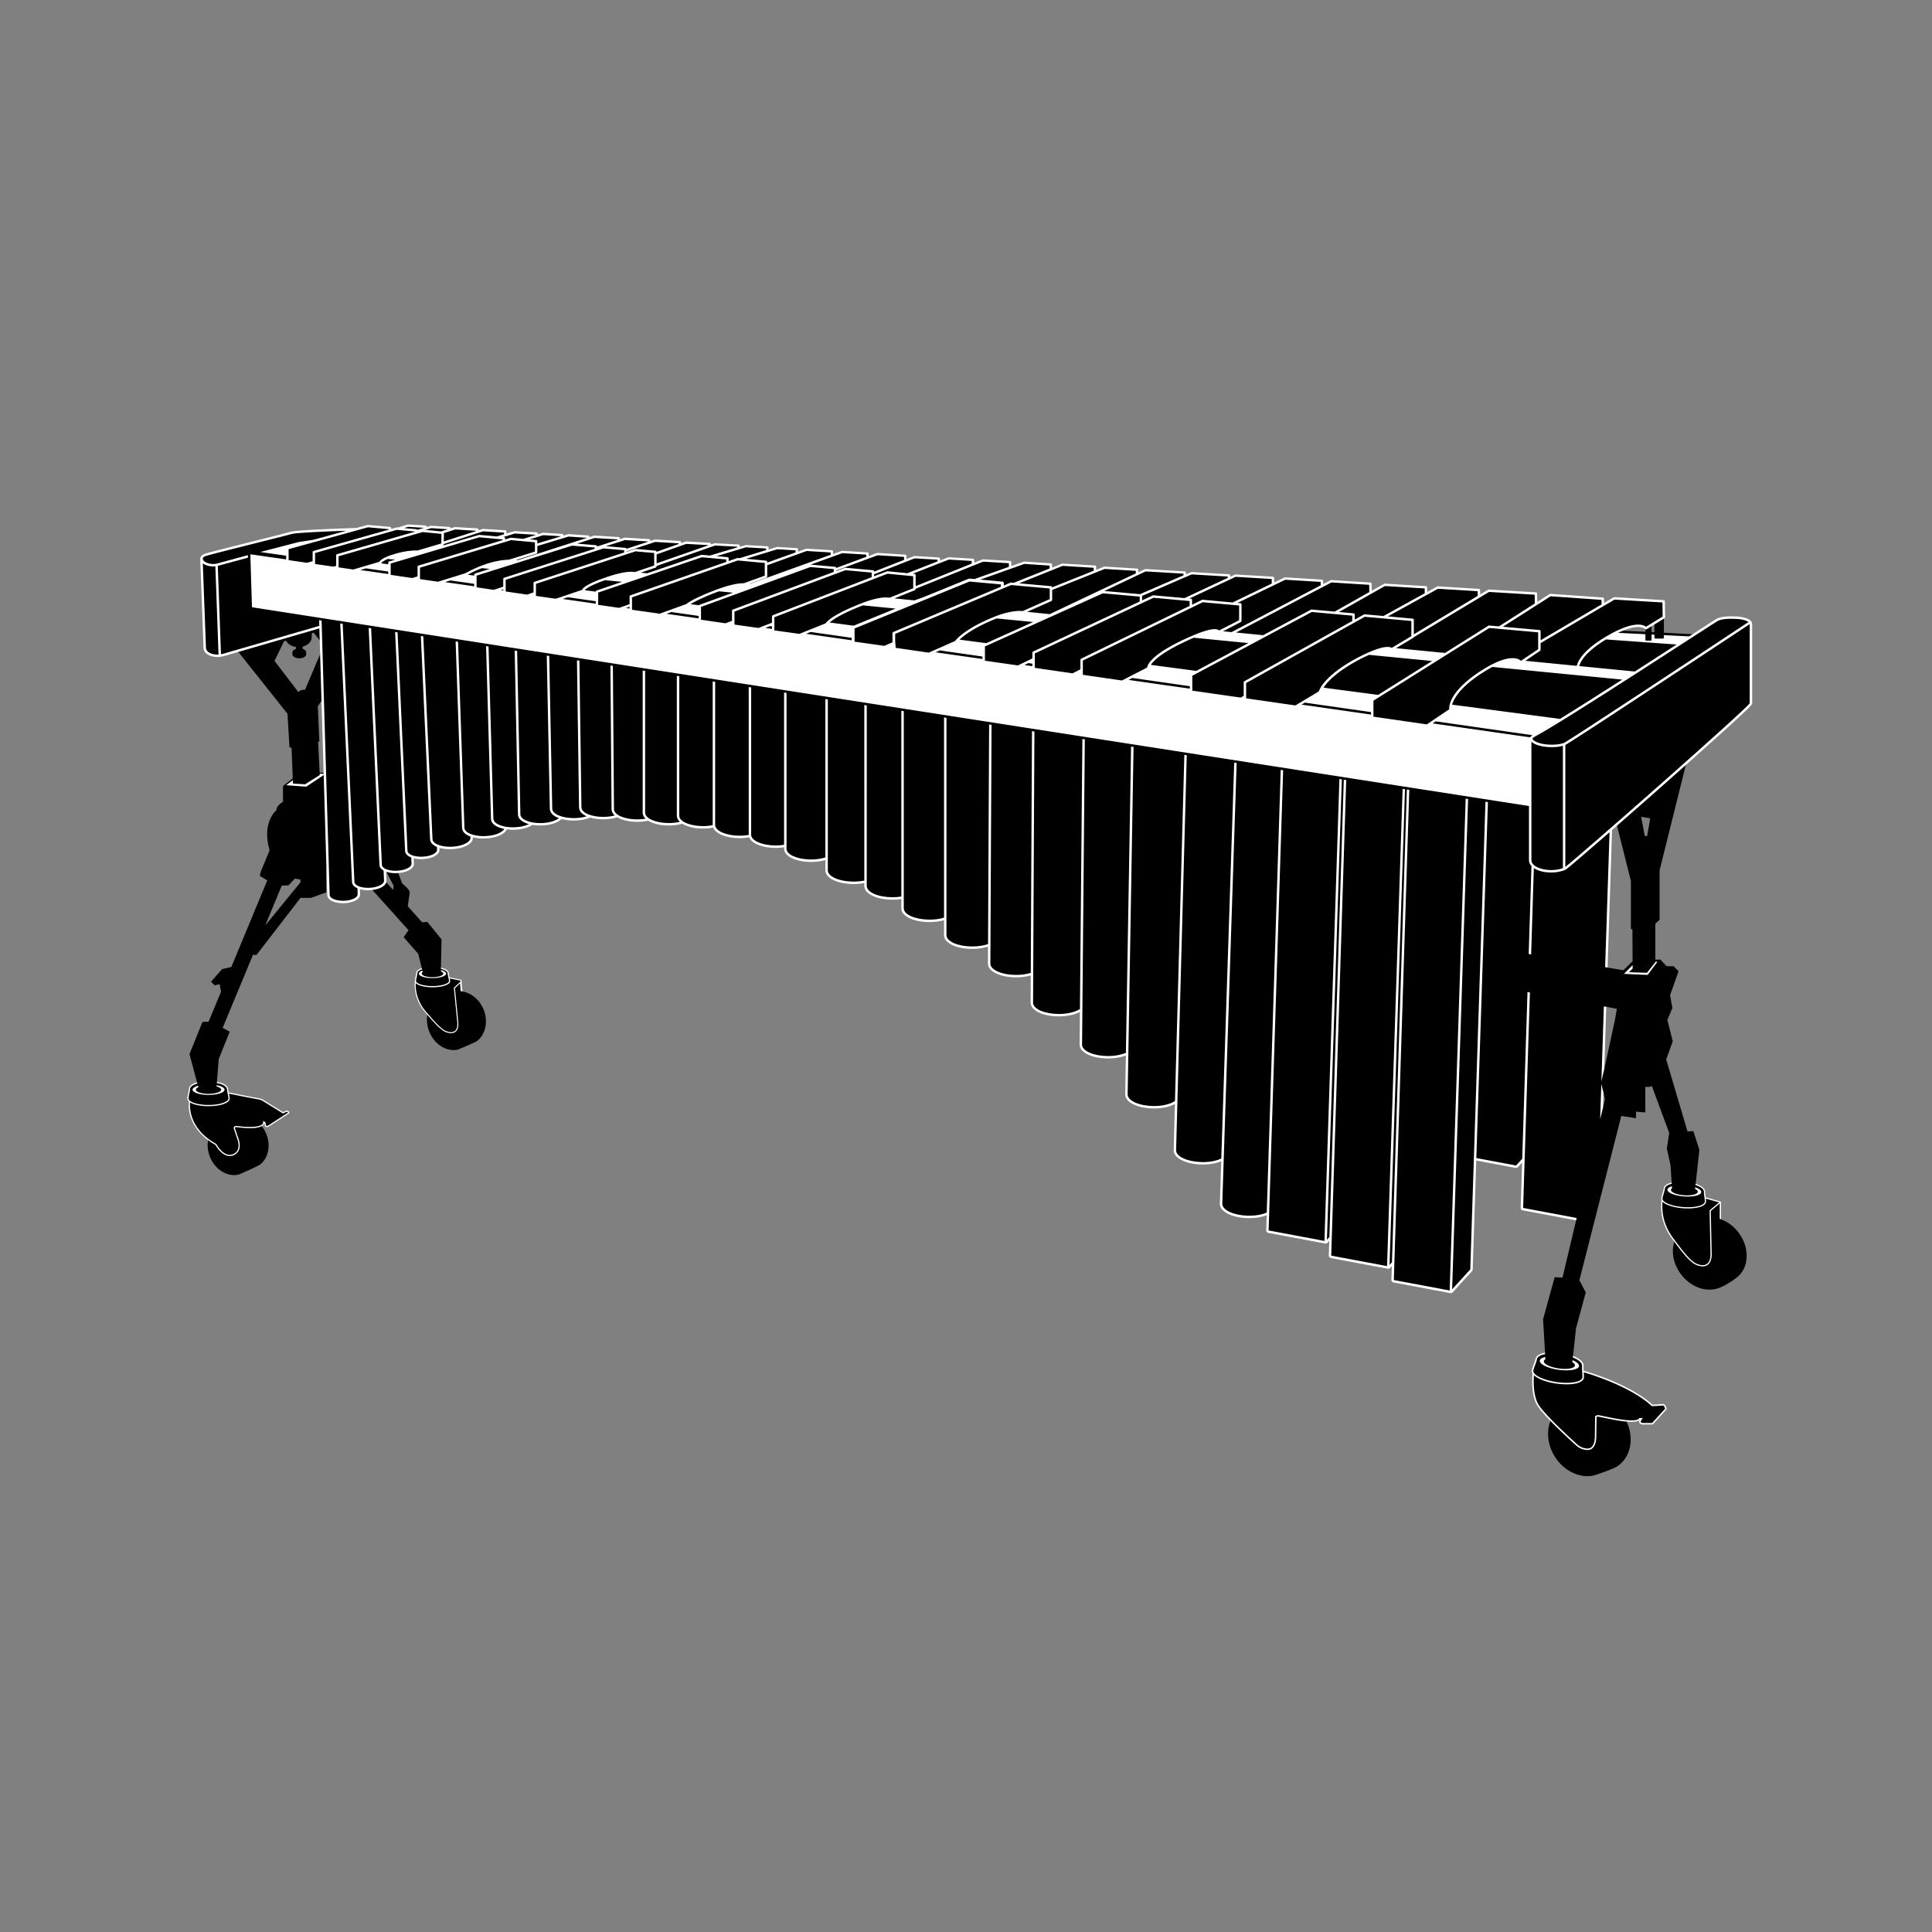 <?xml version="1.0" encoding="utf-8"?>
<!-- Generator: Adobe Illustrator 15.0.0, SVG Export Plug-In . SVG Version: 6.00 Build 0)  -->
<!DOCTYPE svg PUBLIC "-//W3C//DTD SVG 1.1//EN" "http://www.w3.org/Graphics/SVG/1.1/DTD/svg11.dtd">
<svg version="1.1" id="Ebene_1" xmlns="http://www.w3.org/2000/svg" xmlns:xlink="http://www.w3.org/1999/xlink" x="0px" y="0px"
	 width="190px" height="190px" viewBox="0 0 190 190" enable-background="new 0 0 190 190" xml:space="preserve">
<rect x="0" y="0" width="190" height="190" fill="#808080" stroke="none"/>
<g id="Orientierungskreise" display="none">
	<g id="Weißer_Kreis_x5F_Violin_9_" display="inline">
		<g>
			<path fill="#4D4D4F" d="M-1122.268,9.917c47.365,0,85.898,38.534,85.898,85.899s-38.534,85.897-85.898,85.897
				c-47.365,0-85.899-38.534-85.899-85.897C-1208.167,48.451-1169.633,9.917-1122.268,9.917 M-1122.268,9.69
				c-47.566,0-86.126,38.559-86.126,86.126c0,47.564,38.56,86.125,86.126,86.125s86.125-38.561,86.125-86.125
				C-1036.143,48.249-1074.702,9.69-1122.268,9.69L-1122.268,9.69z"/>
		</g>
	</g>
	<g id="Weißer_Kreis_x5F_Violin_10_" display="inline">
		<g>
			<path fill="#4D4D4F" d="M-1122.268,12.492c45.944,0,83.322,37.378,83.322,83.322s-37.378,83.322-83.322,83.322
				c-45.945,0-83.323-37.378-83.323-83.322C-1205.591,49.871-1168.212,12.492-1122.268,12.492 M-1122.268,12.272
				c-46.139,0-83.543,37.402-83.543,83.542c0,46.14,37.404,83.543,83.543,83.543c46.139,0,83.542-37.403,83.542-83.543
				S-1076.128,12.272-1122.268,12.272L-1122.268,12.272z"/>
		</g>
	</g>
	<g id="Weißer_Kreis_x5F_Violin_2_" display="inline">
		<g>
			<path fill="#4D4D4F" d="M-1122.268,232.007c47.365,0,85.898,38.534,85.898,85.899s-38.534,85.898-85.898,85.898
				c-47.365,0-85.899-38.535-85.899-85.898C-1208.167,270.542-1169.633,232.007-1122.268,232.007 M-1122.268,231.781
				c-47.566,0-86.126,38.559-86.126,86.125s38.56,86.125,86.126,86.125s86.125-38.559,86.125-86.125
				C-1036.143,270.339-1074.702,231.781-1122.268,231.781L-1122.268,231.781z"/>
		</g>
	</g>
	<g id="Weißer_Kreis_x5F_Violin_1_" display="inline">
		<g>
			<path fill="#4D4D4F" d="M-1122.268,234.583c45.944,0,83.322,37.378,83.322,83.323c0,45.943-37.378,83.322-83.322,83.322
				c-45.945,0-83.323-37.379-83.323-83.322C-1205.591,271.961-1168.212,234.583-1122.268,234.583 M-1122.268,234.363
				c-46.139,0-83.543,37.402-83.543,83.543c0,46.139,37.404,83.541,83.543,83.541c46.139,0,83.542-37.402,83.542-83.541
				C-1038.726,271.766-1076.128,234.363-1122.268,234.363L-1122.268,234.363z"/>
		</g>
	</g>
	<g id="Weißer_Kreis_x5F_Violin_6_" display="inline">
		<g>
			<path fill="#4D4D4F" d="M-1122.268,676.191c47.365,0,85.898,38.535,85.898,85.9c0,47.363-38.534,85.896-85.898,85.896
				c-47.365,0-85.899-38.533-85.899-85.896C-1208.167,714.727-1169.633,676.191-1122.268,676.191 M-1122.268,675.967
				c-47.566,0-86.126,38.559-86.126,86.125c0,47.564,38.56,86.125,86.126,86.125s86.125-38.561,86.125-86.125
				C-1036.143,714.523-1074.702,675.967-1122.268,675.967L-1122.268,675.967z"/>
		</g>
	</g>
	<g id="Weißer_Kreis_x5F_Violin_5_" display="inline">
		<g>
			<path fill="#4D4D4F" d="M-1122.268,678.768c45.944,0,83.322,37.379,83.322,83.324c0,45.943-37.378,83.32-83.322,83.32
				c-45.945,0-83.323-37.377-83.323-83.32C-1205.591,716.146-1168.212,678.768-1122.268,678.768 M-1122.268,678.549
				c-46.139,0-83.543,37.4-83.543,83.543c0,46.139,37.404,83.541,83.543,83.541c46.139,0,83.542-37.402,83.542-83.541
				C-1038.726,715.949-1076.128,678.549-1122.268,678.549L-1122.268,678.549z"/>
		</g>
	</g>
	<g id="Weißer_Kreis_x5F_Violin_8_" display="inline">
		<g>
			<path fill="#4D4D4F" d="M-1122.268,898.285c47.365,0,85.898,38.533,85.898,85.898s-38.534,85.898-85.898,85.898
				c-47.365,0-85.899-38.533-85.899-85.898S-1169.633,898.285-1122.268,898.285 M-1122.268,898.059
				c-47.566,0-86.126,38.559-86.126,86.127c0,47.564,38.56,86.125,86.126,86.125s86.125-38.561,86.125-86.125
				C-1036.143,936.617-1074.702,898.059-1122.268,898.059L-1122.268,898.059z"/>
		</g>
	</g>
	<g id="Weißer_Kreis_x5F_Violin_7_" display="inline">
		<g>
			<path fill="#4D4D4F" d="M-1122.268,900.859c45.944,0,83.322,37.379,83.322,83.324c0,45.943-37.378,83.322-83.322,83.322
				c-45.945,0-83.323-37.379-83.323-83.322C-1205.591,938.238-1168.212,900.859-1122.268,900.859 M-1122.268,900.641
				c-46.139,0-83.543,37.402-83.543,83.543c0,46.139,37.404,83.543,83.543,83.543c46.139,0,83.542-37.404,83.542-83.543
				C-1038.726,938.043-1076.128,900.641-1122.268,900.641L-1122.268,900.641z"/>
		</g>
	</g>
	<g id="Weißer_Kreis_x5F_Violin_4_" display="inline">
		<g>
			<path fill="#4D4D4F" d="M-1122.268,454.102c47.365,0,85.898,38.533,85.898,85.898c0,47.363-38.534,85.898-85.898,85.898
				c-47.365,0-85.899-38.535-85.899-85.898C-1208.167,492.635-1169.633,454.102-1122.268,454.102 M-1122.268,453.873
				c-47.566,0-86.126,38.561-86.126,86.127c0,47.564,38.56,86.125,86.126,86.125s86.125-38.561,86.125-86.125
				C-1036.143,492.434-1074.702,453.873-1122.268,453.873L-1122.268,453.873z"/>
		</g>
	</g>
	<g id="Weißer_Kreis_x5F_Violin_3_" display="inline">
		<g>
			<path fill="#4D4D4F" d="M-1122.267,456.676c45.944,0,83.322,37.379,83.322,83.324c0,45.943-37.378,83.322-83.322,83.322
				c-45.945,0-83.323-37.379-83.323-83.322C-1205.59,494.055-1168.212,456.676-1122.267,456.676 M-1122.267,456.457
				c-46.139,0-83.543,37.402-83.543,83.543c0,46.139,37.404,83.543,83.543,83.543c46.139,0,83.542-37.404,83.542-83.543
				C-1038.725,493.859-1076.128,456.457-1122.267,456.457L-1122.267,456.457z"/>
		</g>
	</g>
</g>
<g>
	<polygon points="92.723,92.057 92.723,92.058 92.723,92.057 	"/>
	<path d="M172.213,61.423c0-0.565-0.885-0.7-1.75-0.7h-0.088l-0.094-0.001c-0.457,0-0.898,0.008-1.373,0.219
		c-0.057,0.027-0.244,0.159-2.23,1.444l-3.045-0.163v-1.381l-0.002,0.004c0.006-0.015,0.012-0.03,0.012-0.048l-0.029-1.563
		c0-0.063-0.049-0.114-0.111-0.118l-4.701-0.341c-0.023-0.002-0.049,0.003-0.07,0.016l-1.135,0.772l0.016-0.581
		c0-0.063-0.047-0.113-0.109-0.117l-5.025-0.332c-0.025-0.002-0.051,0.004-0.072,0.018l-1.283,0.791l-0.053-0.884
		c-0.002-0.063-0.051-0.114-0.113-0.118l-4.615-0.249c-0.023-0.001-0.047,0.004-0.068,0.018l-0.781,0.469l-0.006-0.433
		c0-0.063-0.051-0.114-0.113-0.118l-4.061-0.259c-0.023,0-0.047,0.005-0.066,0.016l-0.979,0.54l-0.008-0.459
		c0-0.063-0.049-0.114-0.113-0.117l-4.037-0.231c-0.023-0.002-0.047,0.004-0.066,0.016l-1.219,0.686l-0.014-0.693
		c0-0.063-0.049-0.113-0.111-0.117l-3.881-0.232c-0.023-0.002-0.045,0.003-0.064,0.014l-0.734,0.386l-0.008-0.328
		c0-0.063-0.049-0.114-0.111-0.118l-3.576-0.229l-0.061,0.013l-1.014,0.489l-0.008-0.45c0-0.062-0.049-0.112-0.111-0.116
		l-3.707-0.23l-0.059,0.012l-0.463,0.216l-0.002-0.13c-0.002-0.062-0.051-0.113-0.111-0.118l-3.711-0.204l-0.053,0.01l-0.5,0.217
		l-0.004-0.172c0-0.063-0.049-0.113-0.111-0.117l-3.84-0.235l-0.059,0.012l-0.656,0.311l-0.004-0.249
		c0-0.063-0.049-0.116-0.111-0.119l-3.234-0.162l-0.053,0.008l-0.781,0.313l-0.004-0.308c0-0.062-0.049-0.115-0.111-0.118
		l-3.129-0.23l-0.051,0.009l-0.979,0.392l-0.006-0.303c0-0.063-0.051-0.114-0.111-0.118l-2.6-0.212l-0.051,0.007l-1.244,0.483
		l0.004-0.434c0-0.063-0.049-0.114-0.113-0.117l-2.668-0.14l-0.053,0.009l-0.82,0.33l-0.006-0.282c0-0.063-0.051-0.114-0.111-0.118
		l-2.406-0.081l-0.051,0.008l-0.809,0.315l-0.002-0.184c-0.002-0.063-0.051-0.114-0.113-0.117l-2.391-0.2l-0.051,0.01l-0.74,0.289
		l-0.006-0.316c-0.002-0.062-0.051-0.113-0.113-0.116l-2.721-0.184l-0.049,0.008l-0.814,0.302l-0.004-0.248
		c-0.002-0.062-0.051-0.113-0.115-0.117l-2.482-0.145l-0.049,0.007L81.85,54.58l-0.004-0.257c-0.002-0.063-0.051-0.114-0.113-0.117
		l-2.537-0.134l-0.047,0.006l-0.791,0.286l-0.004-0.23c-0.002-0.062-0.053-0.114-0.113-0.118l-1.867-0.113l-0.043,0.005
		l-0.814,0.246v-0.199c0-0.063-0.051-0.116-0.113-0.119l-2.121-0.164l-0.041,0.005l-0.574,0.171v-0.108
		c0.002-0.064-0.049-0.119-0.111-0.122l-2.291-0.092l-0.047,0.007l-0.369,0.128l-0.002-0.054c-0.002-0.063-0.051-0.113-0.113-0.117
		l-2.314-0.138l-0.047,0.007l-0.453,0.16l-0.004-0.1c-0.002-0.063-0.051-0.114-0.113-0.118l-2.424-0.173l-0.043,0.006l-0.439,0.144
		l-0.002-0.071c-0.002-0.063-0.051-0.113-0.111-0.117l-2.391-0.12l-0.043,0.005l-0.459,0.146l-0.002-0.092
		c-0.002-0.062-0.051-0.112-0.113-0.115l-2.361-0.129l-0.043,0.006l-0.449,0.143v-0.043c0-0.063-0.049-0.115-0.113-0.119
		l-1.975-0.145l-0.043,0.005l-0.455,0.138l-0.002-0.052c0-0.062-0.049-0.112-0.111-0.117l-1.859-0.104L53.318,52.5l-0.496,0.155
		l-0.002-0.082c-0.002-0.062-0.109-0.08-0.17-0.083l-2.129-0.129l-0.043,0.005l-0.768,0.237l-0.006-0.207
		c0-0.063-0.066-0.157-0.129-0.16l-2.166-0.107l-0.043,0.005l-0.406,0.131l-0.002-0.07c-0.002-0.063-0.051-0.112-0.115-0.116
		l-2.133-0.134l-0.045,0.005l-0.398,0.129v-0.026c0-0.063-0.049-0.114-0.111-0.119l-1.801-0.125l-0.045,0.005l-0.404,0.123v-0.033
		c-0.002-0.064-0.051-0.115-0.113-0.118l-1.596-0.141l-0.041,0.004l-0.963,0.304l-0.102-0.01l-0.045,0.004l-0.686,0.2l-0.002-0.088
		c0-0.063-0.045-0.113-0.109-0.118l-1.996-0.213l-0.041,0.003l-1.344,0.319c-1.197,0.037-2.5,0.071-3.758,0.133
		c-0.002,0-0.002,0-0.004,0c-0.068,0.005-0.139,0.008-0.205,0.011c-0.012,0-0.023,0.003-0.035,0.003
		c-0.063,0.003-0.123,0.007-0.182,0.009c-0.01,0.001-0.021,0.002-0.031,0.002c-0.061,0.005-0.119,0.007-0.176,0.011
		c-0.012,0.002-0.025,0.002-0.039,0.002c-0.055,0.004-0.109,0.006-0.164,0.01c-0.012,0-0.025,0.002-0.039,0.002
		c-0.051,0.003-0.1,0.008-0.148,0.01c-0.018,0.001-0.033,0.002-0.051,0.004c-0.045,0.003-0.092,0.005-0.135,0.01
		c-0.018,0-0.033,0.001-0.047,0.002c-0.043,0.003-0.086,0.007-0.127,0.009c-0.02,0.002-0.035,0.002-0.053,0.005
		c-0.039,0.002-0.076,0.005-0.115,0.009c-0.016,0-0.033,0.002-0.047,0.003c-0.039,0.004-0.074,0.006-0.111,0.009
		c-0.016,0.001-0.029,0.003-0.045,0.003c-0.033,0.004-0.064,0.007-0.098,0.01c-0.016,0.002-0.031,0.003-0.047,0.004
		c-0.031,0.004-0.291,0.042-0.32,0.045c-0.012,0.001-0.025,0.002-0.037,0.004c-0.031,0.002-0.057,0.006-0.088,0.009
		c-0.01,0.001-0.021,0.002-0.033,0.005c-0.025,0.002-0.051,0.005-0.076,0.009c-0.01,0.001-0.018,0.002-0.027,0.004
		c-0.033,0.005-0.064,0.009-0.092,0.015l-0.051,0.012c-0.145,0.048-1.512,0.399-3,0.771c-2.916,0.731-5.004,1.257-5.271,1.355
		l-0.02,0.009c-0.18,0.086-0.43,0.145-0.422,0.466c0.004,0.101,0.332,8.381,0.346,8.732c0.043,0.528,0.498,0.772,1.297,0.772
		c0.309,0,0.822-0.173,1.135-0.272c0.004-0.001,0.014-0.005,0.025-0.008c0.006-0.003,0.012-0.004,0.018-0.006
		c0.008-0.001,0.016-0.003,0.023-0.006c0.131-0.039,0.719-0.255,0.826-0.113l4.83,6.083l0.199,3.319h0.201l0.119,3.029l-0.959,0.749
		v1.559c0,0-0.66,0.359-0.66,0.841c0,0-1.469,1.169-0.658,3.927l-0.871,2.101l-0.09,0.419l0.732,0.439l-3.537,8.517l-0.914,0.21
		l-1.08,1.239l0.359,0.359l0.482-0.119l0.146,0.734l-1.23,2.961l-0.598,0.023l-1.279,3.159l0.746,2.788
		c-0.223,0.11-0.664,0.354-0.727,0.591c-0.01,0.034-0.014,0.068-0.014,0.104c0,0.078-0.061,0.282-0.098,0.45
		c-0.043,0.199-0.082,0.311-0.082,0.415c0,0.029,0.006,0.059,0.012,0.086c0.004,0.018,0.014,0.035,0.02,0.053
		c0.006,0.009,0.008,0.017,0.012,0.026c0.012,0.022,0.025,0.043,0.041,0.064c0.002,0.002,0.004,0.006,0.006,0.008
		c0.018,0.022,0.047,0.062,0.07,0.083c0.002,0,0.002,0.001,0.002,0.001l0,0c-0.01,0.084-0.016,0.191-0.016,0.32
		c-0.002,0.766,0.201,2.227,1.859,3.452c-0.096,0.536-0.039,1.162,0.207,1.735c0.541,1.255,1.773,1.95,2.852,1.657
		c0.082-0.024,1.906-0.858,2.021-0.944c0.844-0.624,1.125-1.921,0.611-3.112c-0.111-0.256-0.268-0.501-0.428-0.708
		c0.043-0.027,0.078-0.118,0.115-0.153c0.059-0.056,0.105-0.127,0.127-0.206l0.053,0.041c0,0.046,0.004,0.099,0.033,0.182
		c0.016,0.042,0.037,0.084,0.072,0.121c0.033,0.034,0.084,0.057,0.143,0.057c0.061-0.001,0.127-0.022,0.205-0.071
		c0.393-0.24,1.865-1.224,1.865-1.224l0.043-0.027l-0.02-0.047c-0.002-0.003-0.021-0.046-0.059-0.094
		c-0.035-0.045-0.029-0.031-0.117-0.032c-0.025,0-0.049,0.006-0.076,0.016c-0.115,0.046-0.219,0.114-0.277,0.142l-2.041-1.264
		h-0.006c0,0-0.068-0.032-0.152-0.063c-0.086-0.03-0.184-0.063-0.26-0.063l-0.004-0.001c-0.041-0.004-0.328-0.056-0.625-0.113
		c-0.447-0.085-1.121-0.211-1.639-0.315c-0.318-0.063-0.449-0.09-0.613-0.122c-0.004-0.021-0.064-0.101-0.068-0.121
		c0-0.003,0-0.006-0.002-0.009c-0.004-0.025-0.01-0.05-0.014-0.074c0-0.007-0.002-0.014-0.004-0.021
		c-0.004-0.021-0.008-0.04-0.01-0.059c0-0.007-0.002-0.016-0.002-0.021c-0.004-0.023-0.006-0.044-0.006-0.06
		c0-0.042-0.006-0.084-0.02-0.124c-0.092-0.279-0.457-0.474-1.041-0.579l0.184-2.284l1.078-2.68l-0.695-0.381l2.98-7.176h0.354
		l4.32-5.606h1.037l1.5-0.541v-2.729l0,0l0.182,2.911l0.057,0.217c0.063,0.438,0.559,0.539,1.416,0.539
		c0.027,0,0.059-0.001,0.088-0.001c0.775-0.021,1.393-0.155,1.412-0.686v-0.04h0.002l0.035-0.695
		c0.229,0.067,0.596,0.141,0.895,0.141c0.051,0,0.109,0.017,0.16,0.014c0.096-0.004,0.225,0.021,0.293,0.098l3.547,3.947
		l-0.471,0.692l1.43,1.646l0.365,1.46c-0.031,0.01-0.064,0.018-0.092,0.027c-0.139,0.052-0.254,0.115-0.332,0.188
		c-0.082,0.073-0.086,0.102-0.084,0.198c0,0.064-0.033,0.226-0.068,0.385c-0.033,0.161-0.07,0.318-0.07,0.411l0.006,0.028
		c-0.002,0.015-0.006,0.033-0.008,0.056c-0.002,0.008-0.002,0.017-0.002,0.025c-0.002,0.023-0.004,0.051-0.006,0.082
		c0,0.011,0,0.021-0.002,0.034c0,0.043-0.002,0.09-0.002,0.144c0,0.556,0.09,1.588,0.973,2.625c0.084,0.1,0.137,0.191,0.213,0.281
		c0,0,0.002,0.063,0.004,0.063c-0.098,0.57-0.02,1.205,0.258,1.801c0.537,1.152,1.65,1.793,2.662,1.619
		c0.178-0.032,1.816-0.759,1.895-0.813c0.932-0.647,1.229-2.062,0.646-3.312c-0.426-0.908-1.234-1.494-2.039-1.619l-0.121-1.092
		l-1.166-0.232l-0.033-0.194c-0.033-0.151-0.088-0.195-0.088-0.261c0-0.098-0.018-0.163-0.098-0.238
		c-0.133-0.124-0.293-0.2-0.58-0.267l0.059-2.831l-1.395-1.716l-0.516,0.035l-1.412-1.57l0.182-1.282c0,0,0.006-0.151-0.02-0.213
		c-0.037-0.08-0.1-0.195-0.209-0.293c-0.188-0.174-0.518-0.488-0.518-0.488l-0.32-0.874l0,0c-0.012,0.001-0.113-0.23-0.051-0.234
		c0,0,0.082-0.01,0.123-0.015h0.002l0.018-0.002c0.035-0.005,0.072-0.01,0.109-0.016h0.002l0.029-0.005
		c0.033-0.005,0.066-0.012,0.1-0.02l0,0l0.039-0.008c0.029-0.006,0.061-0.014,0.092-0.021l0.041-0.012
		c0.027-0.007,0.057-0.016,0.084-0.023l0,0l0.047-0.014c0.023-0.009,0.049-0.017,0.072-0.027l0.049-0.016
		c0.021-0.01,0.043-0.02,0.066-0.028l0.047-0.022l0.059-0.029l0.047-0.024l0.051-0.029l0.043-0.029l0.045-0.031l0.037-0.032
		l0.035-0.029l0.037-0.037l0.025-0.03l0.029-0.039l0.021-0.028l0.021-0.043l0.014-0.028l0.016-0.052l0.008-0.023
		c0.004-0.024,0.008-0.049,0.008-0.074v-0.037c0-0.001,0-0.002,0-0.004l-0.021-0.502c0-0.038,0.016-0.075,0.045-0.099
		s0.068-0.031,0.105-0.022c0.207,0.051,0.439,0.083,0.701,0.083c0.049,0,0.098-0.001,0.146-0.004
		c0.295-0.012,0.592-0.063,0.846-0.151c0.252-0.086,0.459-0.209,0.576-0.347c0.078-0.094,0.117-0.188,0.121-0.296l-0.002-0.036
		c0-0.002,0-0.002,0-0.004L43.1,83.382c-0.002-0.037,0.016-0.075,0.045-0.1c0.031-0.023,0.07-0.031,0.109-0.02
		c0.279,0.083,0.621,0.13,1,0.13c0.063,0,0.125-0.001,0.188-0.004c0.369-0.016,0.742-0.078,1.059-0.186
		c0.32-0.106,0.582-0.256,0.73-0.43c0.1-0.115,0.154-0.236,0.158-0.37l-0.002-0.044c0-0.003,0-0.004,0-0.006v-0.009
		c-0.002-0.038,0.016-0.074,0.045-0.098c0.029-0.024,0.068-0.032,0.107-0.023c0.207,0.055,0.443,0.093,0.701,0.108
		c0.102,0.007,0.203,0.012,0.309,0.012c0.049,0,0.098-0.001,0.146-0.002c0.459-0.015,0.928-0.1,1.299-0.246
		c0.371-0.145,0.641-0.353,0.732-0.58c0.021-0.051,0.072-0.081,0.127-0.074c0.193,0.027,0.393,0.041,0.59,0.041
		c0.039,0,0.08,0,0.121-0.002c0.664-0.016,1.344-0.184,1.736-0.458c0.027-0.019,0.059-0.025,0.09-0.02
		c0.238,0.04,0.488,0.061,0.738,0.061c0.025,0,0.053,0,0.08-0.001c0.395-0.006,0.793-0.063,1.137-0.168
		c0.344-0.103,0.629-0.254,0.795-0.435c0.031-0.032,0.076-0.044,0.119-0.033c0.172,0.047,0.355,0.082,0.547,0.106l0.002,0.001
		l0.016,0.002c0.043,0.006,0.092,0.009,0.143,0.015c0.152,0.014,0.305,0.023,0.457,0.023c0.027,0,0.057,0,0.086-0.001
		c0.535-0.011,1.08-0.106,1.5-0.279c0.025-0.01,0.053-0.012,0.08-0.004c0.369,0.108,0.803,0.165,1.232,0.165h0.057l0,0
		c0.111-0.002,0.225-0.007,0.338-0.016c0.334-0.027,0.664-0.089,0.953-0.18c0.033-0.011,0.07-0.007,0.098,0.011
		c0.27,0.163,0.641,0.292,1.07,0.364c0.262,0.043,0.543,0.066,0.84,0.066h0.025c0.369-0.002,0.713-0.041,1.021-0.107
		c0.031-0.005,0.063,0,0.088,0.016c0.434,0.27,1.131,0.449,1.943,0.451h0.014c0.451,0,0.908-0.057,1.301-0.169
		c0.031-0.009,0.066-0.003,0.096,0.015c0.324,0.203,0.799,0.356,1.359,0.422c0.188,0.021,0.385,0.032,0.588,0.033h0.014
		c0.336,0,0.676-0.033,0.99-0.096c0.059-0.012,0.115,0.02,0.135,0.076c0.094,0.252,0.381,0.5,0.818,0.678
		c0.436,0.176,1.012,0.285,1.656,0.287h0.016c0.311,0,0.623-0.026,0.918-0.077c0.057-0.01,0.113,0.022,0.133,0.075
		c0.072,0.189,0.25,0.375,0.52,0.531c0.271,0.155,0.631,0.279,1.047,0.353c0.281,0.05,0.586,0.076,0.906,0.077h0.016
		c0.271,0,0.545-0.021,0.809-0.061c0.033-0.005,0.068,0.006,0.094,0.027c0.027,0.023,0.043,0.057,0.043,0.092v0.162l0.004,0.045l0,0
		c0.016,0.143,0.084,0.281,0.207,0.413c0.123,0.133,0.301,0.257,0.525,0.36c0.447,0.209,1.072,0.339,1.781,0.341h0.016
		c0.479,0,0.963-0.063,1.377-0.185c0.035-0.01,0.076-0.003,0.104,0.021c0.033,0.022,0.051,0.058,0.051,0.095v1.033l0.004,0.043
		v0.001c0.016,0.15,0.086,0.296,0.215,0.435c0.131,0.139,0.316,0.267,0.551,0.376c0.469,0.218,1.125,0.354,1.867,0.356h0.012
		c0.371,0,0.721-0.034,1.035-0.095c0.035-0.008,0.07,0.002,0.098,0.024c0.029,0.023,0.045,0.057,0.045,0.093v0.306l0.006,0.043
		v0.001c0.014,0.151,0.084,0.295,0.215,0.434c0.129,0.139,0.316,0.268,0.551,0.377c0.469,0.216,1.123,0.354,1.863,0.355h0.016
		c0.301,0,0.586-0.023,0.854-0.064c0.033-0.005,0.068,0.005,0.094,0.028c0.027,0.022,0.045,0.056,0.045,0.09v0.938l0.004,0.043
		v0.001c0.016,0.15,0.086,0.295,0.215,0.434s0.316,0.268,0.551,0.376c0.469,0.218,1.123,0.354,1.865,0.356h0.014
		c0.52,0,0.994-0.067,1.396-0.183c0.035-0.011,0.074-0.003,0.104,0.019c0.031,0.023,0.049,0.06,0.049,0.097v1.495l0.006,0.044v0.001
		c0.014,0.15,0.084,0.296,0.215,0.435c0.127,0.138,0.316,0.267,0.551,0.375c0.469,0.218,1.123,0.354,1.863,0.356h0.016
		c0.572,0,1.094-0.082,1.518-0.219c0.037-0.014,0.078-0.007,0.109,0.016c0.031,0.024,0.049,0.06,0.049,0.098l-0.008,1.692
		l0.004,0.045v0.002c0.016,0.148,0.086,0.294,0.215,0.434c0.129,0.138,0.316,0.267,0.551,0.376c0.469,0.217,1.123,0.353,1.867,0.355
		h0.014c0.523,0,1.004-0.068,1.408-0.187c0.035-0.01,0.076-0.004,0.104,0.02c0.031,0.022,0.049,0.059,0.049,0.098l-0.014,2.696
		l0.006,0.045v0.001c0.014,0.149,0.084,0.295,0.215,0.433c0.129,0.14,0.316,0.268,0.551,0.376c0.469,0.218,1.123,0.354,1.863,0.356
		h0.018c0.824,0.001,1.545-0.168,2.018-0.432c0.037-0.021,0.082-0.02,0.119,0.001c0.035,0.022,0.059,0.063,0.059,0.104l-0.029,3.242
		l0.004,0.045v0.001c0.016,0.15,0.086,0.295,0.215,0.435c0.127,0.138,0.314,0.269,0.549,0.378c0.467,0.22,1.123,0.358,1.863,0.363
		h0.039c0.672,0,1.266-0.106,1.713-0.285c0.037-0.014,0.08-0.01,0.113,0.014c0.033,0.022,0.051,0.06,0.051,0.101l-0.064,3.844
		l0.004,0.045v0.001c0.012,0.15,0.082,0.294,0.209,0.436c0.127,0.14,0.314,0.271,0.547,0.382c0.467,0.225,1.121,0.367,1.861,0.379
		c0.029,0,0.059,0,0.088,0c0.83,0,1.543-0.166,2-0.429c0.037-0.022,0.082-0.021,0.119,0.001c0.039,0.022,0.061,0.063,0.061,0.106
		l-0.041,1.463v0.001l-0.1,3.08l0.004,0.024l0.002,0.012c0.004,0.073,0.023,0.143,0.059,0.212l0.004,0.009
		c0.012,0.03,0.027,0.062,0.047,0.093h0.002l0.004,0.01c0.018,0.028,0.037,0.058,0.061,0.086l0.008,0.012l0,0
		c0.021,0.028,0.047,0.056,0.074,0.084l0.01,0.012c0.029,0.029,0.061,0.056,0.092,0.082l0.01,0.007v0.001
		c0.141,0.115,0.318,0.22,0.531,0.311l0.002,0.001l0.02,0.01c0.037,0.015,0.076,0.029,0.119,0.045
		c0.027,0.01,0.049,0.019,0.07,0.026l0,0c0.033,0.012,0.07,0.024,0.109,0.035c0.033,0.012,0.064,0.021,0.094,0.03
		c0.035,0.01,0.072,0.02,0.109,0.028c0.035,0.009,0.072,0.019,0.107,0.026l0,0c0.037,0.009,0.072,0.016,0.107,0.023l0,0
		c0.041,0.009,0.082,0.017,0.127,0.024c0.033,0.007,0.066,0.013,0.104,0.018c0.043,0.008,0.094,0.014,0.143,0.021l0,0
		c0.033,0.004,0.066,0.009,0.096,0.013c0.055,0.006,0.113,0.01,0.17,0.016l0,0c0.031,0.002,0.057,0.006,0.082,0.008
		c0.086,0.006,0.172,0.01,0.26,0.012c0.051,0.001,0.1,0.003,0.148,0.003c0.697,0,1.309-0.122,1.752-0.319
		c0.039-0.018,0.082-0.013,0.115,0.011c0.035,0.021,0.055,0.061,0.053,0.103l-0.135,4.193l0.002,0.045v0.001
		c0.012,0.149,0.078,0.296,0.205,0.438c0.125,0.143,0.309,0.276,0.539,0.392c0.461,0.231,1.113,0.384,1.855,0.407
		c0.061,0.002,0.121,0.002,0.18,0.002c0.652,0,1.229-0.105,1.66-0.283c0.037-0.016,0.08-0.011,0.113,0.013s0.053,0.061,0.051,0.103
		l-0.047,1.495v0.003c0,0.057,0.041,0.106,0.098,0.118l5.596,1.049l0.023,0.004l0.012,0.001l0.014-0.001
		c0.023-0.003,0.043-0.012,0.063-0.024l0.033-0.035l0.158-0.174c0.033-0.037,0.086-0.049,0.133-0.03s0.076,0.064,0.076,0.114
		l-0.047,1.454v0.003c0,0.058,0.041,0.107,0.098,0.119l5.596,1.049l0.023,0.004l0.012,0.001l0.014-0.001
		c0.023-0.003,0.043-0.012,0.061-0.024l0.033-0.037l0.156-0.169c0.033-0.039,0.088-0.05,0.133-0.031
		c0.047,0.018,0.076,0.064,0.074,0.115l-0.043,1.371v0.004c0,0.056,0.041,0.106,0.1,0.117l5.594,1.05l0.023,0.003l0.012,0.001
		l0.016-0.001c0.021-0.002,0.043-0.011,0.061-0.024l0.033-0.036l1.875-2.058l0.014-0.016l0.008-0.011
		c0.016-0.019,0.021-0.042,0.023-0.065l0.348-10.72c0.002-0.034,0.018-0.066,0.045-0.088c0.029-0.023,0.064-0.031,0.098-0.025
		l3.863,0.725l0.023,0.004h0.01h0.014c0.023-0.002,0.043-0.012,0.063-0.025l0.033-0.035l0.393-0.432
		c0.035-0.036,0.088-0.049,0.135-0.03c0.045,0.02,0.076,0.064,0.074,0.114l-0.139,4.458v0.003c0,0.058,0.039,0.107,0.098,0.117
		l5.25,0.986l-1.365,5.743l-0.77-0.038l-1.141,4.139l0.199,3.365c-0.154,0.025-0.293,0.059-0.414,0.105
		c-0.139,0.052-0.254,0.117-0.346,0.203c-0.09,0.082-0.1,0.2-0.117,0.321c-0.004,0.036-0.027,0.117-0.059,0.21
		c-0.047,0.142-0.115,0.318-0.174,0.481c-0.059,0.166-0.111,0.31-0.127,0.423l-0.004,0.059c0,0.082,0.02,0.015,0.061,0.086
		l0.002,0.076c-0.012,0.154-0.016,0.454-0.016,0.788c0,0.749,0.09,1.716,0.543,2.388c0.041,0.062,0.09,0.129,0.143,0.197
		c0.016,0.021,0.031,0.04,0.047,0.061c0.043,0.056,0.09,0.112,0.139,0.171c0.014,0.019,0.029,0.036,0.045,0.054
		c0.055,0.067,0.115,0.137,0.178,0.208c0.035,0.04,0.07,0.08,0.107,0.122c0.029,0.032,0.059,0.063,0.09,0.097
		c0.158,0.174,0.438,0.497,0.43,0.574c-0.408,1.044-0.293,2.361,0.42,3.504c0.871,1.397,2.371,2.113,3.701,1.895
		c0.334-0.057,2.02-0.661,2.398-0.897c1.367-0.854,1.75-2.752,0.971-4.423l-0.018-0.04c0.08,0.008,0.191-0.004,0.268,0
		c0.01,0.001,0.021,0.001,0.031,0.002c0.08,0.003,0.184,0.006,0.26,0.006c0.199,0,0.355-0.015,0.5-0.053
		c0.109-0.028,0.297-0.171,0.365-0.235c-0.031,0.058-0.074,0.253-0.076,0.325c0,0.027,0.008,0.061,0.027,0.09
		c0.047,0.068,0.072,0.061,0.127,0.084c0.055,0.021,0.07,0.047,0.072,0.047l0.074-0.011l0.926-0.011l1.305-1.409l-0.006-0.035
		c0-0.004-0.014-0.113-0.063-0.229c-0.025-0.058-0.059-0.118-0.107-0.168c-0.049-0.049-0.17-0.007-0.252-0.007l-0.035,0.003
		c-0.123,0.015-0.295,0.021-0.52,0.033c-0.17,0.009-0.32,0.016-0.385,0.018c-0.197-0.194-1.646-1.552-5.148-2.829
		c-0.498-0.18-1.047-0.361-1.633-0.539c-0.01-0.122-0.025-0.313-0.025-0.401c0-0.045,0.002-0.082,0.006-0.103v-0.019
		c0.004-0.022,0.004-0.026,0.004-0.05c0-0.156-0.066-0.237-0.18-0.365c-0.168-0.189-0.373-0.336-0.721-0.478
		c-0.025-0.01-0.047,0.002-0.072-0.008l0.297-2.788l0.959-3.539l-0.625-1.201l4.123-16.159l1.445,0.228v-0.646l0.914,0.076v-2.512
		h0.381l0.268-0.076l1.701,4.598l-0.229,1.546l0.355,1.599l0.117,1.752l-0.002,0.047c-0.469,0.108-0.688,0.304-0.707,0.576
		c-0.006,0.084-0.068,0.258-0.121,0.434c-0.061,0.208-0.119,0.402-0.127,0.513c-0.004,0.058,0.006,0.114,0.029,0.172
		c-0.021,0.139-0.045,0.347-0.045,0.627c0,0.743,0.166,1.864,1.012,3.026c0.096,0.133,0.219,0.317,0.221,0.406
		c-0.313,0.974-0.109,2.183,0.641,3.188c0.877,1.177,2.236,1.723,3.387,1.47c0.787-0.142,1.828-0.915,2.084-1.107
		c1.25-0.931,1.348-2.91,0.221-4.424c-0.473-0.632-1.086-1.081-1.73-1.322c0,0.001,0.002,0.001,0.002,0.001l-0.045-0.051
		l-0.012-1.607l0.002-0.011c-0.006-0.022-0.023-0.04-0.043-0.045l-1.434-0.382c-0.004-0.023-0.037-0.118-0.039-0.132
		c-0.041-0.23-0.07-0.441-0.064-0.524c0.02-0.241-0.182-0.353-0.559-0.535c-0.111-0.055-0.133-0.072-0.27-0.116l-0.049-0.025
		l0.373-3.409l-0.592-1.836l-0.576,0.029l-2.096-7.08l0.646-1.79l-0.531-2.093l0.494-1.181l-0.229-1.255l0.838-2.36l-0.496-0.494
		h-0.684l-0.609-0.647h-0.496v-3.538l0.42-0.381v-4.873l2.619-10.517c1.406-1.251,2.639-2.361,3.633-3.26
		c2.871-2.599,2.713-2.502,2.713-2.648L172.213,61.423z M29.545,86.775l-3.465,4.242l1.627-3.919l0.668-0.033l0.631-0.659
		l0.539,0.089V86.775z M29.994,67.844c0,0-0.42-0.06-0.66,0.209l-2.338-3.058l0.93-1.92l0.18-0.06l0.025-0.008
		c0.16,0.318,0.529,0.557,0.98,0.621v0.181c-0.211,0.063-0.355,0.185-0.355,0.327c0,0.04,0,0.189,0,0.23
		c0,0.206,0.305,0.375,0.678,0.375s0.676-0.169,0.676-0.375c0-0.041,0-0.19,0-0.23c0-0.14-0.139-0.259-0.342-0.323v-0.22
		c0.516-0.133,0.887-0.501,0.887-0.935v-0.378l0.195-0.057l0.594,0.751l0.176,0.686l-0.135,0.669L29.994,67.844z M31.436,75.97
		l-0.152-2.999l0.121-0.06l-0.15-3.448l0.439-0.661l0.227,7.214L31.436,75.97z M38.658,87.515l-0.715-0.795
		c0.012-0.042-0.115-0.175-0.016-0.126l-0.043-0.259l0.008-0.692l0.072,0.027c0.008,0.004,0.025,0.063,0.035,0.064l0.717,1.39
		L38.658,87.515z M157.566,109.24l0.066-2.054l0.205,0.916L157.566,109.24z M158.828,100.263l-1.182,5.448l0.201-6.726l1.158,0.228
		L158.828,100.263z M159.652,95.414l-1.662-0.271l0.416-13.546c0.162-0.142,0.43-0.361,0.592-0.503l1.391,5.544v4.72l0.15,0.038
		l0.016,3.139L159.652,95.414z M159.525,62.024c0.027-0.011,0.135-0.167,0.162-0.176c0.041-0.018,0.1,0.015,0.141,0
		c0.051-0.02,0.104-0.038,0.152-0.054c0.074-0.026,0.082-0.035,0.127-0.049c0.076-0.025,0.109-0.012,0.182-0.029
		c0.029-0.009,0.068-0.028,0.098-0.035c0.043-0.011,0.1-0.035,0.141-0.044c0.029-0.006,0.041,0.005,0.068,0
		c0.039-0.007,0.061-0.042,0.098-0.049c0.023-0.004,0.061-0.001,0.082-0.005c0.041-0.004,0.082,0.038,0.117,0.034
		c0.02-0.001,0.033-0.009,0.049-0.01c0.055-0.003,0.107-0.053,0.152-0.053c0.275,0,0.438,0.061,0.539,0.111
		c0.051,0.025,0.123,0.028,0.143,0.043l0.018,0.09l0.031,0.024l-0.016,0.029c0.01,0.014,0.016,0.019,0.006,0.037v0.241
		L159.525,62.024z M161.986,82.224l-0.236-0.024l-0.354-1.872l0.895,0.146L161.986,82.224z M162.697,62.175l-0.277-0.015v-0.647
		l0.277-0.17V62.175z"/>
	<polygon points="76.992,83.556 76.992,83.557 76.992,83.556 	"/>
</g>
<g>
	<polygon fill="#FFFFFF" points="157.967,99.018 157.729,98.972 157.486,106.367 157.77,105.083 	"/>
	<polygon fill="#FFFFFF" points="157.367,110.076 157.645,108.913 157.691,107.485 157.48,106.599 	"/>
	<path fill="#FFFFFF" d="M163.838,138.328c-0.025-0.058-0.059-0.117-0.107-0.167c-0.047-0.05-0.115-0.088-0.197-0.088l-0.037,0.003
		c-0.123,0.015-0.381,0.031-0.604,0.043c-0.172,0.01-0.322,0.016-0.385,0.02c-0.227-0.224-2.07-1.932-6.766-3.345
		c-0.008-0.122-0.016-0.237-0.014-0.325c-0.002-0.046,0-0.082,0.004-0.102v-0.001c0.004-0.022,0.006-0.045,0.006-0.067
		c0-0.156-0.074-0.3-0.188-0.428c-0.17-0.189-0.434-0.355-0.781-0.498c-0.025-0.012-0.053-0.021-0.078-0.03l-0.016,0.152
		c0.609,0.242,0.951,0.563,0.91,0.851c-0.033,0.224,0.064,0.902,0.033,1.126c-0.064,0.439-1.193,0.641-2.525,0.45
		s-2.361-0.699-2.299-1.138c0.031-0.224,0.328-0.889,0.361-1.111c0.033-0.237,0.324-0.413,0.791-0.496l-0.008-0.147
		c-0.154,0.026-0.293,0.061-0.414,0.105c-0.139,0.053-0.254,0.118-0.346,0.202c-0.09,0.085-0.154,0.191-0.172,0.314
		c-0.004,0.035-0.027,0.117-0.059,0.21c-0.047,0.142-0.115,0.318-0.174,0.481c-0.061,0.166-0.111,0.309-0.127,0.421l-0.004,0.059
		c0,0.084,0.023,0.163,0.063,0.235c0,0.002,0.004,0.003,0.004,0.003c-0.014,0.154-0.031,0.428-0.031,0.762
		c0.002,0.749,0.086,1.794,0.539,2.465c0.377,0.558,1.205,1.418,1.969,2.164c0.762,0.746,1.451,1.372,1.551,1.456
		c0.09,0.073,0.24,0.249,0.465,0.401c0.227,0.156,0.533,0.292,0.936,0.291c0.211,0.001,0.377-0.08,0.498-0.197
		c0.18-0.176,0.262-0.426,0.307-0.632c0.041-0.203,0.041-0.363,0.041-0.371l0.029-2.035v-0.003l0.008-0.014
		c0.012-0.01,0.051-0.029,0.146-0.029c0.01-0.001,0.064,0.007,0.135,0.021c0.516,0.098,2.137,0.494,3.156,0.494
		c0.203,0,0.381-0.014,0.529-0.054c0.107-0.028,0.203-0.07,0.271-0.136c-0.029,0.059-0.059,0.122-0.061,0.194
		c0,0.028,0.006,0.061,0.025,0.091c0.047,0.068,0.115,0.104,0.17,0.127s0.1,0.032,0.102,0.033l0.008,0.001h1.039l1.363-1.498
		l-0.004-0.034C163.902,138.554,163.887,138.444,163.838,138.328z M162.477,139.94h-0.955c-0.016-0.003-0.049-0.012-0.086-0.028
		s-0.07-0.042-0.086-0.066l0,0l-0.002-0.008c-0.002-0.028,0.027-0.103,0.061-0.159c0.018-0.027,0.033-0.053,0.047-0.073l0.02-0.028
		l0.09-0.117h-0.311h-0.041l-0.021,0.035c-0.033,0.057-0.113,0.108-0.242,0.142c-0.127,0.033-0.295,0.049-0.49,0.049
		c-0.563,0-1.336-0.128-1.988-0.258c-0.328-0.064-0.627-0.127-0.854-0.176c-0.113-0.025-0.211-0.046-0.285-0.06
		c-0.076-0.014-0.125-0.022-0.164-0.023c-0.115,0.001-0.189,0.023-0.242,0.065c-0.051,0.041-0.063,0.097-0.063,0.127l0.002,0.01
		l-0.027,2.027v0.001c0,0,0,0.015-0.004,0.046c-0.004,0.102-0.027,0.364-0.129,0.593c-0.051,0.112-0.117,0.218-0.209,0.292
		c-0.092,0.073-0.205,0.121-0.357,0.121c-0.369,0-0.643-0.123-0.852-0.265c-0.209-0.143-0.348-0.305-0.453-0.394
		c-0.092-0.077-0.785-0.705-1.543-1.447c-0.76-0.742-1.588-1.604-1.949-2.142c-0.42-0.618-0.516-1.646-0.514-2.382
		c0-0.232,0.01-0.434,0.018-0.585c0.055,0.054,0.119,0.105,0.189,0.155c0.432,0.302,1.172,0.553,2.037,0.677
		c0.348,0.05,0.682,0.074,0.988,0.074c0.449-0.002,0.838-0.05,1.135-0.146c0.148-0.05,0.275-0.109,0.375-0.19
		c0.102-0.079,0.178-0.186,0.195-0.313c0.006-0.045,0.008-0.091,0.008-0.145c0-0.111-0.01-0.253-0.02-0.396
		c2.451,0.742,4.115,1.563,5.164,2.202c0.537,0.326,0.914,0.604,1.156,0.802c0.121,0.097,0.211,0.176,0.266,0.229
		c0.029,0.026,0.051,0.047,0.064,0.06l0.018,0.02l0.025,0.025l0.033-0.003c0.002,0,0.77-0.03,1.035-0.063l0.018-0.001
		c0.035,0,0.063,0.014,0.094,0.043c0.041,0.043,0.078,0.124,0.1,0.191c0.012,0.034,0.018,0.066,0.021,0.088l0,0L162.477,139.94z"/>
	<path fill="#FFFFFF" d="M151.977,133.677l-0.014-0.226c-0.311,0.068-0.514,0.189-0.535,0.35c-0.049,0.352,0.773,0.759,1.838,0.91
		c1.064,0.152,1.971-0.009,2.02-0.36c0.029-0.198-0.223-0.415-0.639-0.593l-0.02,0.192c0.178,0.11,0.275,0.231,0.26,0.343
		c-0.039,0.278-0.756,0.407-1.602,0.286c-0.846-0.12-1.498-0.442-1.457-0.722C151.838,133.787,151.891,133.726,151.977,133.677z"/>
	<path fill="#FFFFFF" d="M44.213,96.119c-0.002-0.012-0.004-0.021-0.008-0.033c-0.033-0.151-0.064-0.307-0.064-0.372
		c0-0.096-0.049-0.187-0.129-0.262c-0.133-0.125-0.354-0.224-0.641-0.291l-0.002,0.124c0.096,0.023,0.186,0.049,0.266,0.08
		c0.129,0.051,0.229,0.112,0.295,0.174c0.064,0.063,0.092,0.121,0.092,0.175c0,0.093,0.035,0.243,0.068,0.397
		c0.033,0.15,0.064,0.306,0.064,0.37c0,0.05-0.031,0.107-0.109,0.167c-0.23,0.184-0.826,0.328-1.512,0.326
		c-0.459,0-0.873-0.061-1.17-0.158c-0.148-0.05-0.266-0.107-0.342-0.168c-0.078-0.06-0.109-0.117-0.109-0.167
		c0-0.064,0.033-0.227,0.068-0.384c0.033-0.161,0.068-0.318,0.07-0.411c0-0.056,0.027-0.111,0.09-0.172
		c0.076-0.07,0.205-0.135,0.371-0.188l-0.027-0.114c-0.029,0.009-0.064,0.017-0.092,0.026c-0.139,0.052-0.252,0.115-0.332,0.189
		c-0.08,0.072-0.131,0.161-0.131,0.259c0,0.063-0.033,0.226-0.066,0.385c-0.035,0.16-0.07,0.317-0.072,0.41
		c0,0.01,0.006,0.019,0.006,0.028c-0.008,0.056-0.018,0.173-0.018,0.342c-0.002,0.557,0.131,1.645,1.012,2.682
		c0.619,0.73,1,1.137,1.26,1.387c0.26,0.247,0.398,0.342,0.527,0.439c0.131,0.101,0.453,0.246,0.777,0.247
		c0.182,0,0.365-0.049,0.502-0.188c0.139-0.139,0.223-0.362,0.223-0.695c0-0.021,0-0.042,0-0.064v-0.002l-0.338-3.475l0.502-0.469
		l0.055,0.749l0.117,0.028l0.07,0.018l-0.111-1.149L44.213,96.119z M44.635,97.141l0.344,3.523v0.059
		c0,0.316-0.08,0.509-0.193,0.623s-0.266,0.158-0.43,0.158c-0.291,0.001-0.609-0.142-0.715-0.225
		c-0.133-0.102-0.264-0.188-0.52-0.434c-0.256-0.246-0.633-0.649-1.252-1.378c-0.861-1.015-0.988-2.075-0.988-2.616
		c0-0.063,0.002-0.116,0.006-0.163c0.018,0.019,0.037,0.037,0.061,0.055c0.277,0.215,0.881,0.35,1.586,0.353
		c0.469,0,0.895-0.063,1.207-0.166c0.156-0.051,0.285-0.113,0.379-0.187c0.092-0.07,0.154-0.159,0.156-0.262
		c-0.002-0.063-0.02-0.153-0.039-0.254l1.045,0.217l0.008,0.086L44.635,97.141z"/>
	<path fill="#FFFFFF" d="M41.578,95.595l-0.037-0.146c-0.217,0.079-0.354,0.184-0.354,0.3c0,0.245,0.604,0.442,1.346,0.442
		s1.346-0.197,1.346-0.442c0-0.142-0.201-0.267-0.514-0.347l-0.002,0.128c0.146,0.061,0.236,0.135,0.236,0.219
		c0,0.193-0.479,0.352-1.066,0.352c-0.59,0-1.066-0.158-1.066-0.352C41.467,95.692,41.508,95.642,41.578,95.595z"/>
	<polygon fill="#FFFFFF" points="160.559,94.912 159.705,95.772 162.035,95.875 163,94.579 162.791,94.582 162.791,94.633 
		161.967,95.67 160.197,95.611 160.563,95.248 	"/>
	<path fill="#FFFFFF" d="M164.43,116.861l-0.014-0.202c-0.26,0.076-0.426,0.191-0.436,0.328c-0.023,0.304,0.705,0.605,1.625,0.675
		s1.686-0.12,1.707-0.425c0.014-0.175-0.225-0.349-0.602-0.478l-0.018,0.156c0.18,0.088,0.281,0.193,0.275,0.296
		c-0.018,0.24-0.625,0.391-1.355,0.336c-0.727-0.054-1.307-0.294-1.289-0.534C164.33,116.957,164.367,116.905,164.43,116.861z"/>
	<path fill="#FFFFFF" d="M169.242,118.205c-0.004-0.023-0.02-0.04-0.039-0.045l-1.459-0.414c-0.004-0.023-0.008-0.044-0.01-0.067
		c-0.025-0.174-0.051-0.37-0.047-0.453c0.018-0.241-0.18-0.476-0.557-0.659c-0.113-0.056-0.244-0.103-0.383-0.146l-0.014,0.119
		c0.539,0.172,0.854,0.429,0.834,0.677c-0.014,0.193,0.107,0.769,0.092,0.962c-0.023,0.326-0.734,0.547-1.666,0.547
		c-0.15,0-0.307-0.006-0.469-0.018c-1.148-0.086-2.057-0.463-2.029-0.843c0.014-0.193,0.23-0.779,0.244-0.973
		c0.016-0.207,0.258-0.374,0.66-0.47l-0.01-0.122c-0.469,0.107-0.748,0.311-0.77,0.583c-0.006,0.085-0.066,0.284-0.117,0.461
		c-0.063,0.207-0.119,0.402-0.127,0.511c-0.004,0.06,0.006,0.116,0.029,0.172c-0.021,0.142-0.045,0.359-0.045,0.64
		c0,0.743,0.17,1.901,1.016,3.064c0.699,0.964,1.133,1.501,1.432,1.835c0.299,0.332,0.463,0.46,0.611,0.594
		c0.166,0.147,0.6,0.379,1.027,0.381c0.217,0.001,0.436-0.063,0.602-0.239c0.166-0.175,0.273-0.453,0.293-0.868v-0.004l-0.096-4.338
		l0.879-0.746v1.516c0.045,0.015,0.088,0.031,0.129,0.047v-1.667c0-0.01-0.006-0.019-0.012-0.026
		C169.242,118.211,169.246,118.207,169.242,118.205z M168.146,119.019l-0.02,0.048l0.094,4.363c-0.018,0.396-0.119,0.645-0.26,0.789
		c-0.139,0.147-0.318,0.201-0.514,0.201c-0.381,0.004-0.811-0.224-0.945-0.348c-0.154-0.139-0.309-0.258-0.604-0.587
		c-0.293-0.327-0.725-0.862-1.424-1.824c-0.828-1.138-0.994-2.269-0.994-2.994c-0.002-0.195,0.012-0.359,0.025-0.488
		c0.109,0.119,0.281,0.231,0.518,0.328c0.395,0.164,0.926,0.278,1.494,0.321c0.16,0.012,0.32,0.018,0.477,0.018
		c0.801,0,1.75-0.173,1.787-0.658c0.006-0.073-0.004-0.186-0.021-0.312l1.301,0.369L168.146,119.019z"/>
	<path fill="#FFFFFF" d="M18.938,107.161c0,0.288,0.703,0.519,1.572,0.519s1.574-0.23,1.574-0.519c0-0.188-0.311-0.354-0.77-0.444
		l-0.012,0.129c0.275,0.077,0.455,0.188,0.455,0.315c0,0.227-0.559,0.412-1.248,0.412s-1.248-0.186-1.248-0.412
		c0-0.091,0.096-0.176,0.25-0.243l-0.039-0.146C19.145,106.867,18.938,107.007,18.938,107.161z"/>
	<path fill="#FFFFFF" d="M28.404,109.318c-0.039-0.046-0.098-0.103-0.186-0.104c-0.023,0-0.051,0.005-0.076,0.015
		c-0.115,0.048-0.246,0.109-0.305,0.138l-2.014-1.245l-0.004-0.001c0,0-0.068-0.03-0.154-0.061c-0.084-0.031-0.182-0.063-0.26-0.064
		h-0.002c-0.043-0.003-0.266-0.044-0.563-0.101c-0.447-0.085-1.076-0.21-1.592-0.313c-0.318-0.064-0.594-0.12-0.76-0.151
		c-0.025-0.126-0.049-0.248-0.049-0.308c0-0.339-0.434-0.61-1.104-0.731l-0.008,0.121c0.613,0.113,0.99,0.353,0.99,0.61
		c0,0.183,0.156,0.714,0.156,0.896c0,0.357-0.881,0.647-1.967,0.647s-1.967-0.29-1.967-0.647c0-0.183,0.16-0.747,0.16-0.93
		c0-0.216,0.266-0.408,0.713-0.525l-0.031-0.118c-0.502,0.132-0.799,0.358-0.799,0.644c0,0.078-0.043,0.27-0.08,0.438
		c-0.043,0.199-0.082,0.387-0.082,0.491c0,0.113,0.055,0.215,0.15,0.304l0,0c-0.008,0.083-0.014,0.189-0.014,0.32
		c-0.004,0.866,0.314,2.667,2.633,3.953c0.033,0.061,0.168,0.296,0.379,0.536c0.244,0.272,0.594,0.556,1.02,0.558
		c0.131,0,0.27-0.028,0.412-0.093c0.221-0.101,0.369-0.249,0.457-0.418c0.09-0.168,0.121-0.354,0.121-0.534
		c0-0.467-0.207-0.898-0.219-0.923l-0.262-0.813l0.021-0.033c0.018-0.017,0.043-0.031,0.094-0.031c0.01,0,0.068,0.005,0.148,0.015
		c0.248,0.028,0.744,0.087,1.238,0.087c0.34,0,0.68-0.026,0.943-0.113c0.131-0.043,0.244-0.101,0.328-0.184
		c0.057-0.057,0.096-0.127,0.117-0.205l0.014,0.01c0,0.045,0.004,0.132,0.031,0.214c0.014,0.044,0.037,0.086,0.072,0.12
		c0.033,0.034,0.084,0.059,0.143,0.058c0.063,0,0.129-0.023,0.205-0.07c0.393-0.241,1.98-1.29,1.982-1.29l0.041-0.028l-0.02-0.046
		C28.459,109.408,28.441,109.365,28.404,109.318z M27.529,109.94c-0.447,0.292-0.941,0.615-1.135,0.733
		c-0.064,0.041-0.111,0.053-0.143,0.053c-0.027,0-0.043-0.008-0.061-0.024c-0.023-0.022-0.045-0.07-0.053-0.12
		c-0.012-0.051-0.014-0.103-0.014-0.131l0.002-0.023v-0.03l-0.145-0.109l-0.096-0.072v0.119c0,0.096-0.035,0.166-0.098,0.23
		c-0.094,0.095-0.264,0.163-0.477,0.204c-0.209,0.041-0.457,0.057-0.709,0.057c-0.322,0-0.65-0.025-0.904-0.05
		c-0.127-0.012-0.236-0.025-0.318-0.034c-0.084-0.01-0.135-0.018-0.164-0.018c-0.092,0-0.156,0.04-0.189,0.081
		c-0.037,0.041-0.047,0.079-0.049,0.085l-0.004,0.018l0.277,0.859l0.002,0.003c0,0,0.012,0.025,0.031,0.073
		c0.061,0.142,0.178,0.47,0.178,0.803c0,0.167-0.029,0.333-0.105,0.479c-0.078,0.144-0.203,0.271-0.404,0.363
		c-0.127,0.058-0.248,0.082-0.361,0.082c-0.367,0.001-0.695-0.253-0.93-0.519c-0.117-0.131-0.211-0.264-0.273-0.363
		c-0.031-0.048-0.057-0.089-0.072-0.118c-0.018-0.028-0.025-0.045-0.025-0.045l-0.008-0.016l-0.016-0.009
		c-2.291-1.268-2.586-3.016-2.588-3.857c0-0.088,0.002-0.165,0.008-0.231c0.377,0.247,1.102,0.375,1.822,0.375
		c1.037,0,2.086-0.263,2.086-0.768c0-0.103-0.039-0.277-0.078-0.462c0.275,0.055,0.777,0.155,1.289,0.258
		c0.377,0.074,0.76,0.148,1.055,0.205c0.148,0.028,0.273,0.052,0.367,0.067c0.047,0.01,0.086,0.016,0.115,0.021
		c0.029,0.004,0.047,0.007,0.063,0.007c0.043-0.002,0.141,0.026,0.221,0.057c0.074,0.027,0.133,0.053,0.143,0.057l2.063,1.275
		l0.031-0.016c0,0,0.043-0.022,0.107-0.052c0.061-0.03,0.145-0.066,0.217-0.096l0.031-0.006c0.029-0.002,0.063,0.021,0.09,0.057
		l0.018,0.023C28.209,109.493,27.889,109.705,27.529,109.94z"/>
	<path fill="#FFFFFF" d="M170.438,60.613h-0.088h-0.094c-0.457,0-0.945,0.018-1.418,0.229c-0.061,0.027-0.418,0.256-2.715,1.742
		l-2.49-0.124v0.23c0,0.03-0.012,0.058-0.031,0.078c-0.021,0.021-0.049,0.032-0.078,0.032h-0.715c-0.031,0-0.059-0.012-0.08-0.032
		c-0.02-0.021-0.031-0.048-0.031-0.078v-0.276L162.42,62.4v0.532l-0.021,0.052l-0.053,0.021h-0.459l-0.053-0.021l-0.02-0.052V62.37
		l-2.693-0.134c0.941-0.448,1.57-0.574,1.977-0.573c0.275,0,0.447,0.058,0.549,0.108c0.051,0.024,0.084,0.049,0.104,0.066
		l0.018,0.018l0.004,0.002l0,0c0.037,0.049,0.104,0.061,0.156,0.029l1.77-1.086c0.037-0.022,0.059-0.063,0.059-0.104l-0.029-1.563
		c0-0.063-0.051-0.114-0.113-0.117l-4.855-0.291c-0.023-0.001-0.047,0.004-0.066,0.017l-0.947,0.557l-0.008-0.421
		c-0.002-0.062-0.049-0.113-0.111-0.118l-5.154-0.362c-0.025-0.002-0.051,0.005-0.072,0.019l-1.221,0.779l-0.016-0.828
		c-0.002-0.062-0.051-0.113-0.113-0.117l-4.635-0.277c-0.023-0.003-0.049,0.004-0.068,0.017l-0.783,0.471l-0.006-0.435
		c0-0.062-0.049-0.112-0.111-0.117l-4.051-0.248c-0.021-0.002-0.043,0.004-0.064,0.015l-0.979,0.54l-0.006-0.458
		c-0.002-0.063-0.053-0.114-0.113-0.118l-4.049-0.247c-0.023-0.002-0.047,0.003-0.066,0.016l-1.217,0.687l-0.014-0.693
		c0-0.063-0.049-0.114-0.111-0.118l-3.857-0.244c-0.021,0-0.043,0.004-0.061,0.015l-0.736,0.386l-0.006-0.329
		c-0.002-0.062-0.051-0.112-0.113-0.115l-3.621-0.222l-0.059,0.011l-1.016,0.491l-0.008-0.447c-0.002-0.064-0.051-0.115-0.111-0.119
		l-3.684-0.221l-0.059,0.011l-0.463,0.217l-0.002-0.129c0-0.063-0.049-0.113-0.113-0.118l-3.684-0.22l-0.053,0.009l-0.5,0.217
		l-0.006-0.173c0-0.063-0.049-0.113-0.111-0.116l-3.857-0.232l-0.061,0.011l-0.658,0.312v-0.249
		c-0.002-0.063-0.051-0.115-0.113-0.119l-3.189-0.195l-0.053,0.008l-0.781,0.313l-0.002-0.306c0-0.063-0.051-0.115-0.113-0.119
		l-3.189-0.195l-0.053,0.008l-0.979,0.392l-0.006-0.301c-0.002-0.063-0.051-0.114-0.113-0.118l-2.605-0.177l-0.049,0.007
		l-1.236,0.438l-0.006-0.388c-0.002-0.062-0.051-0.112-0.113-0.118l-2.66-0.159l-0.053,0.008l-0.822,0.329l-0.004-0.281
		c-0.002-0.063-0.049-0.115-0.113-0.118l-2.387-0.142l-0.049,0.008l-0.807,0.314l-0.002-0.184c-0.002-0.062-0.053-0.112-0.113-0.117
		l-2.387-0.143l-0.051,0.008l-0.74,0.291l-0.004-0.316c-0.002-0.063-0.051-0.113-0.113-0.117l-2.734-0.17l-0.049,0.008l-0.816,0.302
		l-0.004-0.247c0-0.063-0.049-0.114-0.111-0.118l-2.49-0.15l-0.047,0.007l-0.854,0.308l-0.004-0.259
		c0-0.063-0.051-0.114-0.113-0.117l-2.488-0.15l-0.047,0.006l-0.791,0.287l-0.006-0.231c-0.002-0.063-0.051-0.114-0.111-0.117
		l-1.928-0.116l-0.041,0.005l-0.814,0.247v-0.199c0-0.063-0.051-0.115-0.113-0.119l-2.117-0.12l-0.041,0.004l-0.572,0.172v-0.109
		c0.002-0.064-0.049-0.117-0.113-0.122l-2.307-0.125l-0.047,0.007L69.9,53.544V53.49c-0.002-0.063-0.051-0.113-0.113-0.116
		l-2.309-0.126l-0.047,0.007l-0.455,0.161l-0.002-0.1c0-0.062-0.049-0.112-0.111-0.117l-2.43-0.145l-0.045,0.005l-0.438,0.145
		l-0.002-0.073c-0.002-0.063-0.051-0.112-0.113-0.116l-2.383-0.145l-0.043,0.006l-0.459,0.147l-0.002-0.092
		c0-0.062-0.049-0.113-0.111-0.117l-2.383-0.145l-0.043,0.006l-0.449,0.145v-0.045c0-0.062-0.049-0.113-0.111-0.118l-1.947-0.129
		l-0.043,0.005l-0.455,0.139l-0.002-0.052c-0.002-0.063-0.049-0.114-0.113-0.117l-1.871-0.114l-0.041,0.004l-0.498,0.156
		l-0.002-0.082c0-0.063-0.049-0.112-0.111-0.115l-2.146-0.123l-0.041,0.005l-0.77,0.236l-0.006-0.207
		c0-0.063-0.049-0.114-0.111-0.117l-2.186-0.133l-0.045,0.006l-0.406,0.13l-0.004-0.069c-0.002-0.063-0.051-0.113-0.111-0.117
		l-2.186-0.133l-0.045,0.006l-0.398,0.128v-0.025c0-0.064-0.049-0.116-0.111-0.12l-1.787-0.118l-0.045,0.005l-0.404,0.122v-0.033
		c0-0.063-0.051-0.113-0.113-0.119l-1.715-0.104l-0.045,0.006l-0.963,0.302l-0.102-0.009l-0.043,0.004l-0.514,0.145V51.93
		c0-0.063-0.047-0.114-0.109-0.119l-2.189-0.189l-0.041,0.004l-1.078,0.297c-2.201,0.068-5.42,0.191-6.295,0.332l-0.051,0.013
		c-0.145,0.047-1.684,0.433-3.17,0.806c-2.914,0.73-5.168,1.297-5.434,1.397l-0.02,0.009c-0.18,0.086-0.4,0.192-0.393,0.513
		c0.002,0.102,0.311,8.396,0.324,8.749c0.043,0.528,0.609,0.877,1.408,0.877c0.307,0,0.756-0.132,1.068-0.231
		c0.059-0.019,0.736-0.215,1.674-0.485c1.684-0.485,4.449-1.286,7.242-2.102l0.422,14.305l-0.391-0.02l0.006,0.136l-1.443,0.909
		l-1.184-0.073l-0.014-0.329l-0.008,0.003l-0.65,0.489l1.975,0.145l1.713-1.142l0.348,11.819l0.008,0.046
		c0.059,0.437,0.686,0.739,1.539,0.739c0.031,0,0.061-0.001,0.092-0.001c0.773-0.021,1.568-0.319,1.592-0.85l-0.002-0.039h0.002
		l-0.014-0.49c0.23,0.065,0.5,0.105,0.799,0.105c0.051,0,0.102-0.002,0.152-0.004c0.814-0.036,1.645-0.359,1.658-0.912l-0.002-0.042
		h0.002l-0.035-0.867c0.254,0.091,0.568,0.145,0.924,0.145c0.051,0,0.1-0.001,0.154-0.004c0.811-0.034,1.643-0.358,1.656-0.911
		l-0.002-0.042l0,0l-0.02-0.508c0.215,0.053,0.461,0.086,0.73,0.086c0.051,0,0.1-0.001,0.15-0.003
		c0.814-0.036,1.645-0.359,1.658-0.912v-0.043l0,0l-0.006-0.156c0.295,0.086,0.646,0.136,1.035,0.136
		c0.064,0,0.127-0.001,0.191-0.005c1.014-0.044,2.047-0.437,2.063-1.104l-0.002-0.05l0,0V82.34l0,0
		c0.303,0.08,0.654,0.124,1.043,0.124c0.051,0,0.102-0.001,0.15-0.002c0.945-0.03,1.908-0.346,2.139-0.901
		c0.199,0.026,0.402,0.041,0.605,0.041c0.041,0,0.082,0,0.123-0.001c0.682-0.018,1.377-0.184,1.803-0.479
		c0.246,0.042,0.502,0.063,0.76,0.063c0.027,0,0.053,0,0.082-0.001c0.809-0.014,1.637-0.234,2.018-0.642l0,0
		c0.365,0.101,0.781,0.151,1.195,0.151c0.029,0,0.059,0,0.088-0.001c0.549-0.009,1.105-0.107,1.545-0.286
		c0.383,0.11,0.824,0.169,1.266,0.169h0.057c0.461-0.006,0.93-0.075,1.328-0.202c0.459,0.276,1.16,0.449,1.971,0.449h0.027
		c0.375-0.003,0.727-0.041,1.045-0.111l0,0c0.459,0.286,1.176,0.468,2.006,0.471h0.014c0.461,0,0.928-0.058,1.332-0.174l0,0
		c0.461,0.289,1.18,0.471,2.012,0.475h0.014c0.344,0,0.691-0.034,1.014-0.099c0.227,0.603,1.27,1.039,2.586,1.044h0.016
		c0.316,0,0.637-0.026,0.938-0.081l0,0c0.23,0.603,1.271,1.035,2.586,1.04h0.016c0.277,0,0.557-0.022,0.826-0.063v0.168l0.006,0.052
		c0.068,0.695,1.186,1.216,2.631,1.222h0.016c0.488,0,0.982-0.064,1.41-0.189v1.04l0.006,0.05c0.07,0.725,1.238,1.269,2.75,1.273
		h0.014c0.379,0,0.734-0.034,1.059-0.097v0.312l0.004,0.051c0.07,0.724,1.24,1.269,2.75,1.273h0.016c0.309,0,0.6-0.023,0.871-0.066
		v0.944l0.006,0.051c0.068,0.723,1.238,1.269,2.75,1.272h0.014c0.529,0,1.016-0.068,1.43-0.187v1.502l0.004,0.05
		c0.07,0.724,1.24,1.269,2.75,1.273h0.016c0.584,0,1.117-0.082,1.555-0.225l-0.008,1.698l0.006,0.053
		c0.07,0.724,1.238,1.269,2.75,1.272h0.016c0.535,0,1.025-0.069,1.441-0.189l-0.014,2.702l0.004,0.053
		c0.072,0.724,1.24,1.27,2.75,1.273h0.018c0.84,0,1.576-0.17,2.076-0.447l-0.029,3.249l0.004,0.051
		c0.068,0.725,1.234,1.274,2.746,1.285h0.039c0.684,0,1.291-0.107,1.758-0.293l-0.066,3.851l0.004,0.051
		c0.064,0.726,1.225,1.283,2.736,1.306c0.031,0,0.061,0.002,0.09,0.002c0.846,0,1.574-0.17,2.059-0.446l-0.123,4.571l0.004,0.052
		c0.057,0.726,1.211,1.296,2.721,1.334c0.053,0.001,0.102,0.002,0.152,0.002c0.711,0,1.336-0.122,1.801-0.329l-0.137,4.199
		l0.004,0.053c0.049,0.726,1.203,1.303,2.715,1.348c0.063,0.003,0.123,0.004,0.184,0.004c0.666,0,1.254-0.108,1.705-0.293
		l-0.047,1.495c-0.004,0.117,0.08,0.221,0.195,0.243l5.596,1.049l0.033,0.006l0.023,0.001l0.025-0.002
		c0.047-0.005,0.09-0.022,0.127-0.052l0.045-0.046l0.158-0.174l-0.047,1.453c-0.002,0.118,0.08,0.222,0.197,0.244l5.596,1.048
		l0.033,0.006l0.023,0.001l0.025-0.002c0.045-0.005,0.088-0.022,0.127-0.051l0.043-0.047l0.158-0.171l-0.045,1.37
		c-0.004,0.118,0.08,0.222,0.195,0.244l5.596,1.05l0.033,0.004l0.023,0.002l0.027-0.002c0.045-0.004,0.088-0.022,0.127-0.052
		l0.043-0.045l1.879-2.061l0.018-0.022l0.01-0.014c0.027-0.038,0.043-0.085,0.045-0.132l0.35-10.719l3.861,0.725l0.033,0.005
		l0.023,0.002l0.027-0.002c0.043-0.005,0.088-0.021,0.125-0.051l0.045-0.047l0.395-0.433l-0.141,4.456
		c-0.004,0.119,0.078,0.222,0.195,0.244l5.25,0.984l0.057-0.233l-5.262-0.987l0.668-21.188l-0.238-0.045l-0.518,16.4l-0.6,0.656
		v0.005l-0.002-0.001l-0.002,0.001v-0.001l-3.91-0.733l-0.006,0.168l1.146-35.174l-0.24-0.036l-1.496,45.995l-0.01,0.013
		l-1.773,1.941l1.57-48.216l-0.238-0.036l-1.574,48.37l-5.492-1.028l1.52-48.206l-0.238-0.036l-1.467,46.495l-0.236,0.259
		l1.521-46.784l-0.236-0.036l-1.529,46.938l-5.492-1.03l1.475-46.771l-0.238-0.037l-1.418,44.979l-0.24,0.264l1.465-45.273
		l-0.238-0.036l-1.471,45.427l-5.492-1.029l1.428-45.259l-0.238-0.037l-1.373,43.531c-0.43,0.196-1.035,0.315-1.713,0.315
		c-0.059,0-0.117-0.001-0.176-0.002c-1.375-0.043-2.477-0.557-2.482-1.154h-0.004l1.414-43.366l-0.24-0.036l-1.27,38.93
		c-0.438,0.219-1.084,0.354-1.809,0.354c-0.049,0-0.096-0.001-0.145-0.002c-1.375-0.034-2.479-0.542-2.49-1.139h-0.002l1.049-38.87
		l-0.236-0.037l-0.922,34.039c-0.432,0.3-1.193,0.496-2.066,0.496c-0.029,0-0.059,0-0.086-0.001c-1.375-0.021-2.484-0.518-2.5-1.114
		h-0.002l0.58-34.197l-0.242-0.037l-0.51,30.115c-0.451,0.196-1.07,0.318-1.762,0.318h-0.037c-1.375-0.01-2.49-0.497-2.51-1.095
		l-0.002,0.001l0.271-30.049l-0.24-0.037l-0.24,26.56c-0.451,0.29-1.211,0.483-2.078,0.483h-0.016
		c-1.375-0.006-2.49-0.488-2.514-1.085h-0.002l0.133-26.692l-0.24-0.037l-0.119,23.775c-0.408,0.126-0.904,0.2-1.441,0.2h-0.014
		c-1.375-0.005-2.492-0.488-2.516-1.085h-0.002l0.117-23.509l-0.24-0.037l-0.105,21.596c-0.43,0.147-0.969,0.237-1.559,0.237h-0.014
		c-1.377-0.006-2.492-0.489-2.516-1.085h-0.002V70.593l-0.238-0.037v19.688c-0.404,0.124-0.896,0.196-1.43,0.196h-0.014
		c-1.375-0.005-2.49-0.488-2.514-1.084h-0.002V69.939l-0.24-0.037V88.17c-0.271,0.043-0.563,0.068-0.871,0.068h-0.014
		c-1.377-0.004-2.492-0.488-2.514-1.084h-0.004l0.002-17.782l-0.24-0.037v17.263c-0.322,0.064-0.68,0.102-1.059,0.102h-0.012
		c-1.375-0.004-2.492-0.488-2.516-1.084l-0.002,0.001v-16.84l-0.24-0.037v15.584c-0.395,0.127-0.881,0.202-1.41,0.202h-0.014
		c-1.311-0.004-2.375-0.465-2.396-1.033h-0.002V68.145l-0.24-0.039v14.976c-0.26,0.042-0.535,0.065-0.826,0.065h-0.014
		c-1.313-0.005-2.375-0.466-2.396-1.034l-0.002,0.001v-14.51l-0.24-0.037v14.547v-0.001c-0.273,0.048-0.572,0.074-0.887,0.074
		h-0.014c-1.311-0.004-2.375-0.465-2.396-1.033H70.33V67.052l-0.24-0.037v14.139v-0.004c-0.293,0.059-0.619,0.092-0.963,0.092
		h-0.012c-1.264-0.005-2.289-0.448-2.311-0.996h-0.002V66.504l-0.24-0.038v13.779l0.006,0.052c0.02,0.191,0.125,0.369,0.291,0.525
		c-0.324,0.076-0.695,0.12-1.09,0.12h-0.014c-1.264-0.005-2.289-0.449-2.309-0.998l-0.002,0.002V65.98l-0.24-0.036v14.002
		l0.004,0.052c0.021,0.188,0.121,0.362,0.283,0.518l0,0c-0.244,0.041-0.512,0.065-0.789,0.066h-0.025
		c-1.25,0-2.266-0.435-2.293-0.979l-0.002,0.002l-0.109-14.117l-0.24-0.038l0.109,14.157l0.008,0.052
		c0.021,0.197,0.133,0.378,0.311,0.535c-0.32,0.085-0.689,0.137-1.086,0.141l-0.053,0.001c-1.166,0-2.109-0.401-2.137-0.909h-0.002
		L56.98,64.974l-0.24-0.037l0.203,14.493l0.008,0.05c0.037,0.347,0.328,0.613,0.748,0.798c-0.342,0.104-0.75,0.168-1.191,0.176
		c-0.027,0-0.057,0-0.084,0c-1.152,0-2.082-0.393-2.111-0.896h-0.002l-0.299-15.045l-0.242-0.038l0.301,15.088l0.008,0.048
		c0.043,0.382,0.396,0.665,0.887,0.847c-0.338,0.277-0.996,0.473-1.758,0.487c-0.027,0-0.053,0-0.078,0
		c-1.066,0-1.924-0.362-1.951-0.828h-0.002l-0.32-16.096l-0.24-0.037l0.32,16.138l0.006,0.047c0.049,0.423,0.496,0.716,1.08,0.876
		c-0.363,0.181-0.881,0.302-1.459,0.316c-0.041,0.001-0.08,0.001-0.119,0.001c-1.047,0-1.887-0.352-1.918-0.813l-0.004,0.002
		l-0.479-16.968l-0.242-0.038l0.482,17.012l0.006,0.048c0.061,0.47,0.617,0.777,1.303,0.915c-0.213,0.377-0.979,0.676-1.898,0.705
		c-0.049,0.002-0.098,0.003-0.145,0.003c-1.02,0-1.84-0.342-1.873-0.792l-0.002,0.001l-0.629-18.32l-0.238-0.037l0.633,18.365
		l0.006,0.049c0.045,0.328,0.346,0.601,0.818,0.771l0,0l0.004,0.101v0.034c-0.01,0.439-0.818,0.826-1.83,0.87
		c-0.063,0.002-0.123,0.003-0.184,0.003c-0.936,0-1.682-0.308-1.717-0.724l-0.002,0.002l-0.906-19.968l-0.242-0.036l0.908,20.016
		l0.008,0.048c0.043,0.284,0.289,0.521,0.672,0.681l0.01,0.254v0.026c-0.008,0.343-0.637,0.644-1.428,0.678
		c-0.047,0.002-0.094,0.003-0.141,0.003c-0.73,0-1.313-0.241-1.34-0.563v0.001l-0.979-21.5l-0.24-0.037l0.979,21.547l0.006,0.047
		c0.039,0.247,0.262,0.45,0.602,0.581l0,0l0.023,0.597v0.025c-0.01,0.343-0.639,0.646-1.428,0.679
		c-0.049,0.003-0.096,0.004-0.143,0.004c-0.73,0-1.311-0.24-1.34-0.564l0,0l-1.059-23.282l-0.242-0.037l1.061,23.33l0.006,0.047
		c0.031,0.196,0.18,0.363,0.404,0.491l0,0l0.041,0.987v0.026c-0.008,0.343-0.639,0.644-1.428,0.677
		c-0.047,0.004-0.096,0.004-0.143,0.004c-0.729,0-1.311-0.24-1.338-0.564l-0.002,0.001L33.701,61.35l-0.24-0.037l1.156,25.445
		l0.006,0.047c0.037,0.231,0.234,0.424,0.535,0.557l0,0l0.012,0.58v0.024c-0.012,0.324-0.611,0.599-1.355,0.618
		c-0.029,0.001-0.057,0.001-0.086,0.001c-0.711,0-1.283-0.238-1.305-0.552h-0.002l-0.795-27.006l-0.242-0.037l0.018,0.561
		c-4.438,1.297-8.813,2.553-8.982,2.605c-0.152,0.049-0.432,0.137-0.689,0.186l-0.313-8.693l2.969-0.805l-0.01-0.248l-3.061,0.833
		c-0.121,0.023-0.238,0.039-0.326,0.039h-0.012l0,0c-0.309-0.004-0.572-0.07-0.754-0.173c-0.182-0.102-0.273-0.229-0.285-0.367
		c0.018-0.114,0.1-0.162,0.246-0.233c0.479-0.178,8.486-2.143,8.609-2.204c0.734-0.117,3.195-0.224,5.264-0.295l-3.199,0.881
		l-1.473,0.225l-3.789,0.985l2.545,0.364l0.002,0.364l-3.527-0.505l0.162,5.209l125.584,19.549v5.337
		c0,0.208,0.09,0.402,0.246,0.569l-0.273,8.647l0.24,0.041l0.266-8.491c0.395,0.268,1.004,0.435,1.709,0.435
		c0.465,0,0.91-0.08,1.279-0.222c0.023-0.001,0.041-0.009,0.057-0.02c0.018-0.007,0.035-0.012,0.051-0.019
		c0.176-0.077,2.219-1.84,4.35-3.7l-0.434,13.262l0.24,0.039l0.441-13.517c2.332-2.038,4.688-4.117,4.732-4.157
		c2.426-2.142,4.617-4.097,6.176-5.506c2.871-2.598,2.871-2.671,2.871-2.816V61.38C172.314,60.814,171.303,60.613,170.438,60.613z
		 M136.525,124.536L136.525,124.536L136.525,124.536L136.525,124.536z M130.367,122.059L130.367,122.059L130.367,122.059
		L130.367,122.059z M20.105,55.504c0.229,0.129,0.529,0.199,0.869,0.203l0,0h0.016c0.059,0,0.123-0.004,0.189-0.014l0.313,8.679
		c-0.023,0.003-0.047,0.005-0.068,0.005c-0.646,0-1.137-0.258-1.168-0.646c0,0-0.246-6.607-0.311-8.337
		C19.994,55.436,20.049,55.471,20.105,55.504z M164.889,63.385c-1.244,0.803-2.662,1.72-4.115,2.654l-5.463-0.534
		c0.047-0.184,0.15-0.436,0.381-0.749c0.359-0.491,1.029-1.128,2.246-1.87L164.889,63.385z M159.535,66.834
		c-2.229,1.428-4.436,2.83-6.115,3.865l-10.592-1.397l-0.018-0.021c0.031-0.119,0.137-0.408,0.381-0.782
		c0.385-0.588,1.104-1.353,2.439-2.234c0.498-0.328,0.918-0.565,1.117-0.669l0.023-0.007L159.535,66.834z M158.779,58.967
		l4.709,0.282l0.025,1.382l-1.635,1.004c-0.113-0.086-0.352-0.213-0.781-0.212c-0.611,0.001-1.604,0.248-3.193,1.201
		c-1.295,0.778-2.01,1.453-2.404,1.989c-0.262,0.355-0.379,0.648-0.432,0.868l-5.063-0.495l1.449-0.979
		c0.035-0.022,0.055-0.061,0.055-0.101v-0.662L158.779,58.967z M152.492,58.641l5.006,0.352l0.01,0.446l-5.998,3.527v-0.89
		c0-0.062-0.047-0.113-0.109-0.118l-3.604-0.323L152.492,58.641z M146.438,58.214l4.486,0.27l0.016,0.864l-3.533,2.253l-0.959-0.086
		c-0.025-0.002-0.051,0.005-0.074,0.019l-10.844,6.805l-5.375-0.71c0.043-0.069,0.096-0.145,0.16-0.228
		c0.002-0.002,0.004-0.002,0.004-0.004c0.063-0.082,0.137-0.17,0.219-0.264c0.004-0.003,0.006-0.007,0.01-0.01
		c0.035-0.04,0.074-0.081,0.113-0.123c0.012-0.011,0.021-0.022,0.031-0.033c0.039-0.039,0.078-0.078,0.119-0.119
		c0.01-0.01,0.018-0.019,0.029-0.028c0.049-0.048,0.102-0.097,0.158-0.147c0.01-0.012,0.021-0.021,0.033-0.031
		c0.043-0.041,0.092-0.082,0.141-0.123c0.02-0.018,0.039-0.035,0.059-0.052c0.045-0.037,0.094-0.077,0.141-0.117
		c0.021-0.016,0.039-0.031,0.061-0.048c0.066-0.054,0.137-0.108,0.211-0.163c0.016-0.012,0.031-0.024,0.045-0.034
		c0.063-0.047,0.125-0.094,0.189-0.14c0.027-0.019,0.055-0.038,0.082-0.059c0.059-0.041,0.121-0.083,0.184-0.126
		c0.027-0.018,0.053-0.037,0.082-0.057c0.09-0.059,0.18-0.119,0.279-0.18c0.01-0.01,0.023-0.016,0.037-0.025
		c0.084-0.053,0.174-0.107,0.268-0.163c0.031-0.02,0.064-0.039,0.098-0.059c0.078-0.047,0.158-0.093,0.24-0.141
		c0.035-0.02,0.068-0.039,0.105-0.059c0.113-0.064,0.23-0.131,0.355-0.195c0.098-0.053,0.195-0.103,0.287-0.148
		c0.061-0.03,0.117-0.058,0.176-0.087c0.031-0.014,0.063-0.029,0.092-0.044c0.076-0.038,0.154-0.074,0.229-0.108
		c0.006-0.002,0.01-0.005,0.016-0.008c0.078-0.035,0.156-0.071,0.229-0.104c0-0.001,0.002-0.001,0.004-0.001l6.197,0.604
		l1.266-0.792l-4.814-0.47l1.693-1.012c0.014-0.007,0.023-0.019,0.029-0.031c0.008-0.009,0.014-0.02,0.02-0.031L146.438,58.214z
		 M134.639,64.4c0.018-0.008,0.035-0.015,0.051-0.022h0.004C134.676,64.386,134.658,64.393,134.639,64.4z M141.416,57.902
		l3.902,0.239l0.008,0.46l-6.287,3.781v-1.426c0-0.062-0.047-0.112-0.109-0.118l-2.443-0.22L141.416,57.902z M136.203,57.633
		l3.904,0.239l0.006,0.475l-4.055,2.233l-1.855-0.166c-0.023-0.002-0.049,0.004-0.068,0.015l-0.906,0.506l0.002-0.497
		c0-0.063-0.045-0.115-0.109-0.119l-1.742-0.159l0.299,0.027L136.203,57.633z M130.938,57.28l3.711,0.233l0.014,0.714l-3.404,1.92
		l-2.264-0.205c-0.025-0.003-0.049,0.002-0.07,0.013l-4.701,2.512l-2.668-0.262L130.938,57.28z M122.771,63.242l-5.125,2.735
		l-4.469-0.591c0.063-0.1,0.156-0.221,0.299-0.365c0.422-0.434,1.26-1.059,2.895-1.838c0.395-0.189,0.732-0.342,1.025-0.467
		L122.771,63.242z M126.396,57.015l3.479,0.21l0.006,0.339l-8.762,4.6l-0.846-0.083l1.76-0.908c0.041-0.02,0.066-0.061,0.066-0.105
		v-1.63c0-0.062-0.049-0.114-0.109-0.119l-0.299-0.026L126.396,57.015z M121.52,56.729l3.543,0.212l0.008,0.449l-3.846,1.86
		l-2.951-0.268l-0.063,0.012l-0.979,0.476v-0.473c0-0.062-0.049-0.113-0.109-0.119l-0.158-0.015L121.52,56.729z M117.199,56.488
		l3.543,0.213l0.004,0.126l-4.256,1.993l-3.061-0.276l-0.063,0.011l-1.045,0.49v-0.442L117.199,56.488z M112.672,56.193l3.717,0.223
		l0.004,0.161l-4.283,1.856l-3.508-0.314L112.672,56.193z M108.646,55.952l3.051,0.187l0.002,0.249l-8.465,4.008l-2.227-0.227
		l2.398-1.062c0.043-0.021,0.07-0.063,0.07-0.11v-0.979L108.646,55.952z M101.611,61.172l-4.615,2.08l-2.629-0.346
		c0.039-0.038,0.086-0.082,0.137-0.128c0.02-0.018,0.043-0.037,0.066-0.057c0.018-0.016,0.037-0.033,0.059-0.051
		c0.043-0.036,0.088-0.073,0.137-0.112c0.016-0.012,0.035-0.024,0.051-0.037c0.041-0.033,0.088-0.066,0.135-0.103
		c0.02-0.014,0.039-0.027,0.059-0.042c0.064-0.046,0.133-0.094,0.207-0.144c0.014-0.009,0.025-0.018,0.039-0.026
		c0.066-0.044,0.137-0.089,0.209-0.136c0.023-0.014,0.043-0.027,0.066-0.04c0.088-0.055,0.182-0.109,0.279-0.167
		c0.01-0.007,0.021-0.013,0.031-0.018c0.092-0.052,0.189-0.105,0.289-0.16c0.027-0.015,0.053-0.029,0.082-0.045
		c0.113-0.06,0.232-0.12,0.357-0.183c0.008-0.004,0.016-0.008,0.023-0.011c0.117-0.059,0.242-0.118,0.371-0.178
		c0.037-0.016,0.072-0.032,0.107-0.049c0.141-0.065,0.287-0.13,0.439-0.194h0.002c0.125-0.057,0.244-0.103,0.359-0.149
		c0.051-0.02,0.1-0.039,0.146-0.056L101.611,61.172z M104.508,55.651l3.051,0.187l0.002,0.29l-4.084,1.633v-0.002
		c-0.002-0.028-0.014-0.056-0.033-0.076l0,0c-0.01-0.011-0.02-0.019-0.033-0.024c-0.012-0.007-0.027-0.011-0.043-0.012l-3.141-0.282
		L104.508,55.651z M100.748,55.456l2.473,0.166l0.004,0.284l-3.525,1.409l-0.266-0.023l-0.059,0.009l-0.658,0.278l0.002-0.237
		c0-0.075-0.055-0.137-0.131-0.144l-2.182-0.199L100.748,55.456z M96.688,55.235l2.523,0.153l0.006,0.357l-3.381,1.2L95.334,56.9
		c-0.023-0.001-0.045,0.001-0.066,0.011l-4.461,1.822l-0.881,0.313l-1.963-0.198l2.01-0.806c0.047-0.019,0.076-0.063,0.076-0.111
		v-0.029L96.688,55.235z M93.311,55.03l2.248,0.136l0.006,0.262l-5.516,2.214v-1.084c0-0.061-0.047-0.111-0.109-0.118l-0.176-0.018
		L93.311,55.03z M89.953,54.91l2.248,0.136l0.002,0.161l-2.965,1.163l-1.957-0.191l-0.055,0.008l-1.268,0.486v-0.195L89.953,54.91z
		 M86.307,54.607l2.598,0.16l0.006,0.294l-2.951,1.157v-0.021c0-0.062-0.047-0.112-0.107-0.118l-2.715-0.245l-0.053,0.006
		l-0.848,0.316V56.11L86.307,54.607z M82.836,54.4l2.354,0.143l0.004,0.218l-2.959,1.094c-0.002-0.06-0.047-0.108-0.107-0.114
		l-2.41-0.215L82.836,54.4z M79.332,54.187l2.352,0.143l0.006,0.229l-7.906,2.851l-0.051-0.005l1.639-0.593
		c0.049-0.017,0.08-0.063,0.08-0.113v-1.111L79.332,54.187z M76.445,54.016l1.795,0.108l0.002,0.201l-2.791,1.005v-0.076
		c0-0.062-0.047-0.115-0.109-0.119l-1.977-0.182L76.445,54.016z M73.359,53.828l1.982,0.113v0.159l-2.609,0.794l-0.178-0.017
		l-0.051,0.007l-0.842,0.293v-0.267c0-0.062-0.047-0.112-0.109-0.118l-1.092-0.099L73.359,53.828z M70.328,53.649l2.17,0.117v0.068
		l-2.68,0.801l-0.803-0.073l-0.051,0.007l-5.32,1.812l-0.635-0.064l1.482-0.501c0.049-0.015,0.082-0.062,0.082-0.112v-0.045
		L70.328,53.649z M67.488,53.49l2.174,0.117v0.02l0.006-0.001l-5.094,1.777v-0.883L67.488,53.49z M64.441,53.294l2.295,0.139
		l0.002,0.067l-2.166,0.768c-0.004-0.06-0.049-0.107-0.107-0.113L62.5,53.978l-0.047,0.007l-0.836,0.272v-0.034L64.441,53.294z
		 M61.463,53.111l2.25,0.137v0.033l-2.096,0.69c-0.014-0.049-0.055-0.087-0.105-0.091l-1.924-0.166L61.463,53.111z M58.463,52.911
		l2.25,0.137l0.002,0.051l-1.992,0.643v-0.003c0-0.064-0.047-0.119-0.109-0.123l-1.859-0.154L58.463,52.911z M55.908,52.77
		l1.816,0.12v0.007l-6.518,2.098l-0.303,0.094l-0.152-0.016l2.008-0.622c0.051-0.016,0.084-0.063,0.084-0.116v-0.636L55.908,52.77z
		 M53.428,52.63l1.74,0.104v0.009l-2.324,0.704v-0.225c0-0.063-0.047-0.114-0.109-0.12L52.1,53.046L53.428,52.63z M50.629,52.468
		l2.016,0.118v0.037l-1.168,0.367l-1.219-0.109l-0.045,0.004l-0.535,0.162l-0.002-0.108c0-0.061-0.047-0.113-0.109-0.117
		l-0.063-0.007L50.629,52.468z M47.516,52.254l2.053,0.124l0.004,0.164l-0.699,0.215l-1.734-0.156l-0.045,0.005l-3.469,1.025
		l-0.037-0.005c0.031-0.021,0.055-0.051,0.055-0.088V53.5L47.516,52.254z M44.764,52.071l2.053,0.124l0.002,0.031l-3.174,1.021
		l0.01-0.82L44.764,52.071z M42.418,51.939l1.629,0.109l-0.662,0.214l-1.535-0.149L42.418,51.939z M40.143,51.812l1.561,0.095
		l-0.672,0.202c-0.018-0.035-0.053-0.063-0.096-0.067l-1.184-0.107L40.143,51.812z M30.744,54.295l0.002,0.894l-0.553,0.159
		l-1.809-0.262l-0.004-1.079c0,0,7.807-2.142,7.803-2.149l2.049,0.184v0.045l-7.4,2.093C30.779,54.193,30.744,54.24,30.744,54.295z
		 M33.057,54.617l0.004,1.031l-0.264,0.079l-1.811-0.262l-0.002-1.081l8.043-2.276l1.777,0.162v0.022l-7.662,2.208
		C33.092,54.516,33.057,54.562,33.057,54.617z M33.299,55.797l-0.002-1.091l8.262-2.381l1.854,0.18l-0.01,0.941l-2.338,0.692
		c-0.033-0.003-0.092-0.006-0.184-0.006c-0.328,0-1.037,0.043-2.057,0.342c-0.719,0.209-1.098,0.402-1.303,0.554
		c-0.125,0.089-0.188,0.167-0.219,0.223l-2.561,0.757L33.299,55.797z M35.428,56.057l0.553-0.163l2.201,0.313v0.243L35.428,56.057z
		 M38.18,55.332v0.159L37.492,55.4c0.002-0.007,0.008-0.014,0.01-0.021l0.004,0.001c0-0.004,0.033-0.083,0.227-0.207
		c0.094-0.06,0.225-0.129,0.4-0.204l0.73,0.07l-0.598,0.179C38.215,55.232,38.18,55.279,38.18,55.332z M41.063,55.74l0.002,0.945
		l-0.523,0.161l-2.119-0.313l-0.002-1.112l8.719-2.581l2.299,0.209v0.068l-8.291,2.507C41.096,55.64,41.063,55.688,41.063,55.74z
		 M41.305,56.952l-0.004-1.124l8.959-2.707l2.344,0.211l0.002,0.914l-2.557,0.795c-0.135,0.001-1.029,0.021-2.193,0.407
		c-1.17,0.39-1.969,0.856-2.076,0.919l-2.705,0.842L41.305,56.952z M43.758,57.247l0.535-0.165l2.338,0.334l0.002,0.242
		L43.758,57.247z M46.629,56.517v0.089l-0.637-0.084c0.205-0.115,0.703-0.381,1.395-0.648l0.775,0.075l-1.447,0.454
		C46.664,56.42,46.629,56.465,46.629,56.517z M49.24,58.031l0.252-0.081v0.118L49.24,58.031z M49.49,56.93v0.77l-0.943,0.307
		l-1.676-0.249l-0.002-1.151l9.393-2.944l2.217,0.183l-0.002,0.122l-8.904,2.85C49.523,56.831,49.488,56.878,49.49,56.93z
		 M52.471,57.33l-0.002,0.93l-0.623,0.217l-2.113-0.309l-0.004-1.151l9.629-3.081l2.021,0.174l-0.002,0.226l-8.824,2.881
		C52.504,57.231,52.471,57.276,52.471,57.33z M52.705,58.604l0.004-1.188l9.795-3.195l1.83,0.163v1.231l-1.908,0.646
		c-0.057-0.015-0.168-0.033-0.355-0.033c-0.395,0-1.113,0.085-2.316,0.492h0.002c-1.223,0.401-1.846,0.715-2.176,0.94
		c-0.166,0.113-0.256,0.204-0.309,0.279c-0.02,0.026-0.033,0.051-0.043,0.075l-2.572,0.868L52.705,58.604z M58.588,59.368
		l-3.246-0.464l0.502-0.171l2.744,0.393V59.368z M58.588,58.184l-1.09-0.144c0.053-0.059,0.15-0.146,0.34-0.261
		c0.297-0.181,0.807-0.423,1.666-0.722l1.674,0.163l-2.51,0.854C58.621,58.091,58.59,58.135,58.588,58.184z M61.914,59.844
		l-0.348-0.049l0.348-0.124V59.844z M61.914,58.661v0.756l-1.029,0.362l-2.057-0.299v-1.205l10.191-3.471l2.402,0.217v0.24
		l-9.428,3.286C61.945,58.564,61.914,58.609,61.914,58.661z M62.154,59.968v-1.221l10.404-3.628l2.652,0.244v1.252l-2.053,0.741
		c-0.018,0-0.041-0.001-0.074-0.001c-0.271,0-1.076,0.057-2.555,0.605c-2.205,0.816-2.934,1.356-3.051,1.45l-2.605,0.942
		L62.154,59.968z M68.699,60.814l-3.15-0.45l0.48-0.174l2.67,0.382V60.814z M68.734,59.523l-0.832-0.11
		c0.379-0.231,1.182-0.662,2.709-1.228c0.033-0.012,0.063-0.021,0.094-0.033l1.375,0.134l-3.303,1.203
		C68.76,59.496,68.748,59.51,68.734,59.523z M71.988,60.062v0.991l-0.641,0.243l-2.408-0.349v-1.261l10.76-3.922l2.297,0.205v0.276
		l-9.93,3.703C72.02,59.968,71.988,60.012,71.988,60.062z M75.916,61.847l-0.654-0.093l0.453-0.178l0.201,0.028V61.847z
		 M75.916,60.615v0.626l-1.33,0.517l-2.357-0.335v-1.277l10.914-4.07l2.578,0.232v0.458l-9.727,3.739
		C75.947,60.522,75.916,60.567,75.916,60.615z M76.156,61.996v-1.298l11.131-4.276l2.521,0.245v1.183l-2.33,0.934
		c-0.059-0.013-0.17-0.032-0.354-0.032c-0.457,0.001-1.322,0.116-2.75,0.717c-2.488,0.997-3.076,1.664-3.199,1.839l-2.566,1.029
		L76.156,61.996z M83.756,62.968l-4.48-0.641l0.443-0.178l4.037,0.576V62.968z M81.59,61.22c0.332-0.29,1.113-0.826,2.873-1.53
		h0.002c0.137-0.057,0.264-0.105,0.389-0.154l3.219,0.313l-4.117,1.683L81.59,61.22z M87.77,62.266v0.902l-0.809,0.348l-2.918-0.412
		v-1.297l11.301-4.615l3.086,0.28l-0.002,0.229l-10.584,4.455C87.801,62.174,87.77,62.218,87.77,62.266z M88.086,63.712
		l-0.051-0.655v-0.721l1.85-0.778l9.557-4.023l3.773,0.339l0.021,0.063l0.002,0.982l-2.66,1.176
		c-0.049-0.007-0.145-0.017-0.289-0.017c-0.473,0-1.447,0.101-2.871,0.729l0,0c-2.582,1.1-3.354,2.046-3.484,2.226l-2.602,1.15
		L88.086,63.712z M96.617,64.809l-4.615-0.661l0.416-0.183l4.199,0.601V64.809z M101.525,65.51l-0.74-0.104l-0.039-0.009
		l0.391-0.189l0.037,0.011l0.352,0.049V65.51z M101.525,64.186v0.568l-1.424,0.687l-3.238-0.464v-1.401l11.602-5.227l3.617,0.324
		v0.485l-10.486,4.918C101.553,64.096,101.525,64.139,101.525,64.186z M106.252,64.887v0.938l-0.771,0.393l-3.715-0.54v-1.416
		l11.676-5.475l3.551,0.321v0.479l-10.672,5.191C106.277,64.798,106.252,64.84,106.252,64.887z M106.492,66.363v-1.402l11.791-5.735
		l3.576,0.321v1.447l-1.971,1.013c-0.004-0.006-0.008-0.011-0.016-0.018c-0.078-0.071-0.209-0.12-0.42-0.12
		c-0.457,0.003-1.344,0.221-3.188,1.099c-1.648,0.787-2.508,1.422-2.963,1.886c-0.379,0.39-0.473,0.66-0.492,0.796l-2.471,1.273
		L106.492,66.363z M117.016,67.726l-6.037-0.862l0.369-0.191l5.668,0.812V67.726z M122.311,67.102v1.327l-0.295,0.174l-4.762-0.682
		v-1.463l11.754-6.273l3.982,0.362l-0.002,0.522l-10.617,5.927C122.334,67.018,122.311,67.059,122.311,67.102z M122.549,68.676
		v-0.108v-1.396l11.67-6.515l4.58,0.411v1.492l-1.936,1.157c-0.01-0.007-0.018-0.014-0.027-0.021
		c-0.08-0.043-0.201-0.077-0.383-0.077c-0.449,0.003-1.293,0.202-2.957,1.068l-0.002,0.001c-3.119,1.666-3.709,3.028-3.803,3.311
		l-2.301,1.376L122.549,68.676z M134.832,70.273l-6.84-0.979l0.328-0.195l6.512,0.932V70.273z M135.07,70.48v-1.571l11.396-7.151
		l4.803,0.43v1.657l-1.689,1.141c-0.033-0.03-0.072-0.063-0.131-0.097c-0.145-0.086-0.375-0.166-0.705-0.166
		c-0.635,0.001-1.641,0.283-3.244,1.341c-1.357,0.896-2.102,1.681-2.51,2.304c-0.406,0.62-0.473,1.079-0.473,1.308
		c0,0.031,0.002,0.056,0.002,0.078l-2.201,1.485L135.07,70.48z M150.475,72.512l-9.582-1.371l0.295-0.2l9.518,1.361
		C150.619,72.361,150.537,72.43,150.475,72.512z M153.701,85.377c-0.322,0.117-0.717,0.189-1.15,0.189
		c-1.074,0-1.947-0.432-1.947-0.962c0,0,0-10.497,0-11.676c0.061,0.066,0.139,0.124,0.23,0.178c0.385,0.222,1.027,0.367,1.717,0.37
		c0.432,0,0.777-0.027,1.15-0.134V85.377z M153.854,73.037l-0.041,0.023l-0.012,0.004v0.002c-0.416,0.141-0.758,0.17-1.25,0.17
		c-0.498,0-0.975-0.085-1.32-0.21c-0.17-0.063-0.307-0.135-0.395-0.207c-0.045-0.035-0.074-0.071-0.092-0.1
		c-0.021-0.028-0.025-0.053-0.025-0.073l0.002-0.025c0.002-0.009,0.002-0.018,0.002-0.027c0.072-0.067,0.174-0.135,0.307-0.203
		c2.771-1.456,17.699-11.236,17.906-11.329c0.439-0.196,0.896-0.207,1.32-0.207c0.063,0,0.121,0,0.182,0
		c0.65,0,1.262,0.118,1.514,0.317c-0.086,0.059-0.34,0.226-0.73,0.484c-1.709,1.129-5.98,3.955-9.871,6.513
		c-1.945,1.279-3.795,2.49-5.18,3.391c-0.693,0.45-1.27,0.821-1.684,1.084c-0.207,0.132-0.373,0.235-0.492,0.31
		C153.936,72.988,153.889,73.018,153.854,73.037z M172.072,61.38v7.771c0,0.312-16.646,14.961-18.131,16.105V73.263
		c0.066-0.037,0.184-0.107,0.352-0.212C156.867,71.442,171.174,61.975,172.072,61.38L172.072,61.38z"/>
</g>
</svg>
